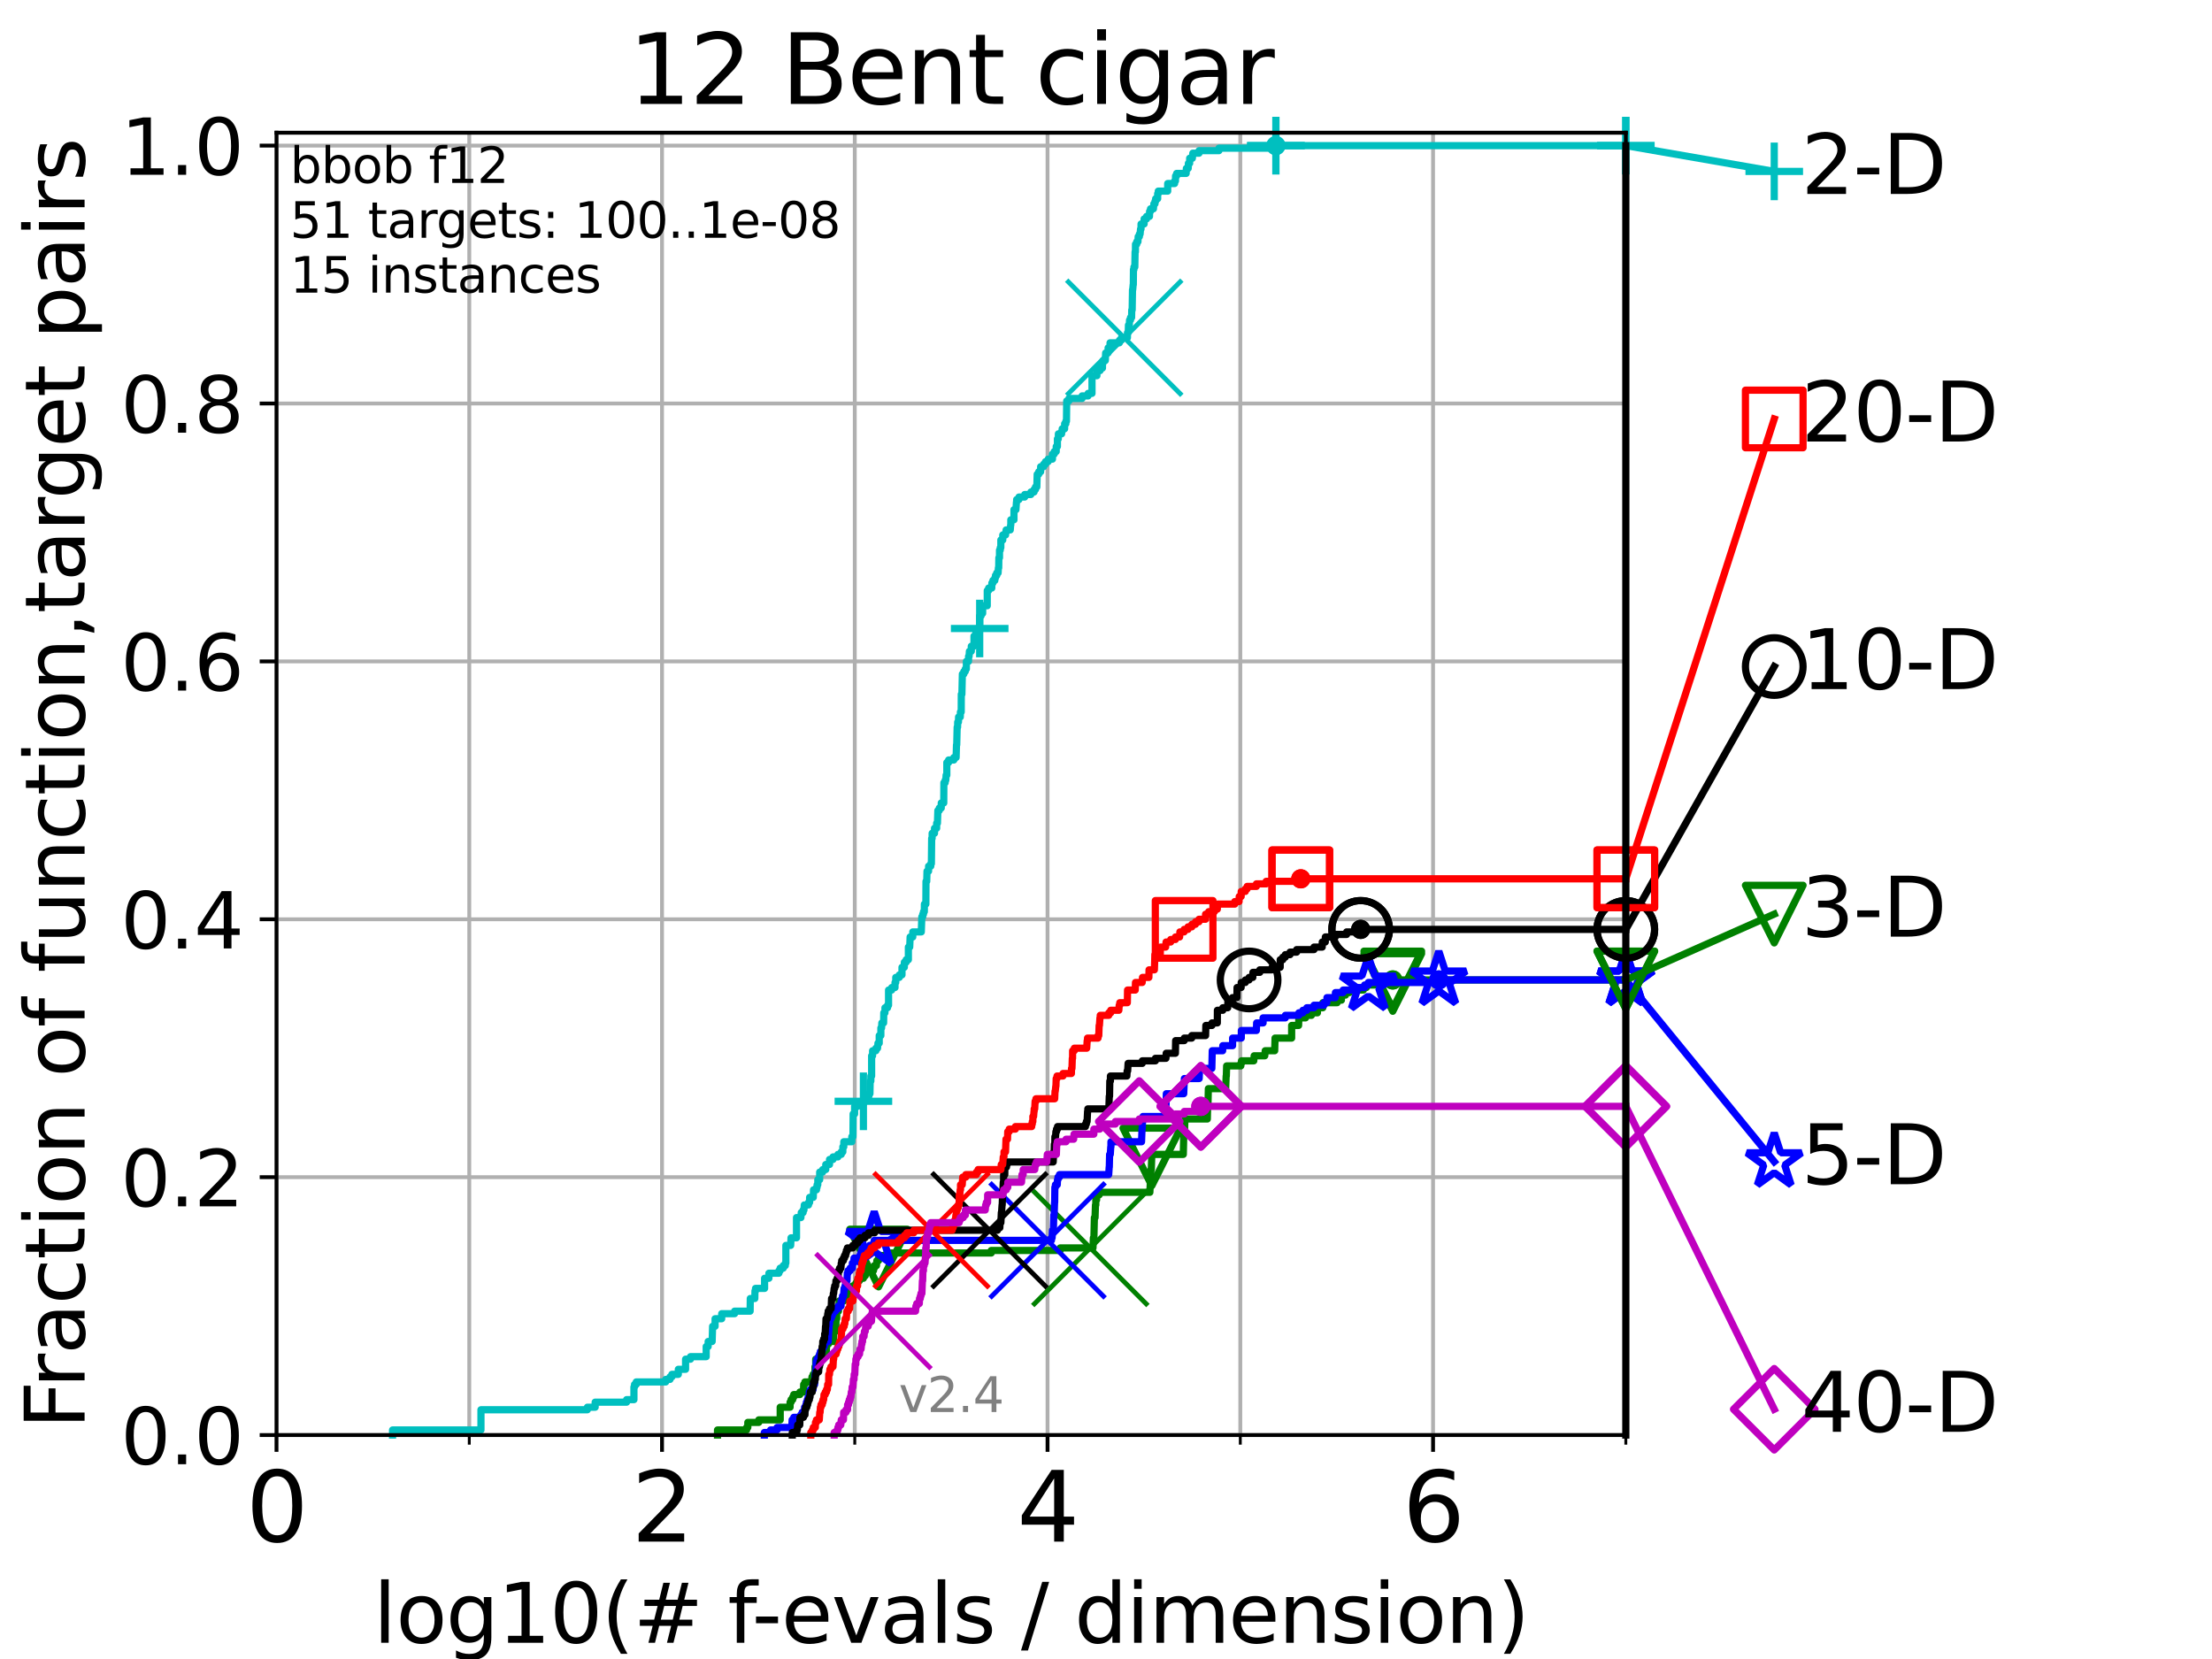 <?xml version="1.0" encoding="utf-8" standalone="no"?>
<!DOCTYPE svg PUBLIC "-//W3C//DTD SVG 1.1//EN"
  "http://www.w3.org/Graphics/SVG/1.1/DTD/svg11.dtd">
<svg height="345.6pt" version="1.1" viewBox="0 0 460.8 345.6" width="460.8pt" xmlns="http://www.w3.org/2000/svg" xmlns:xlink="http://www.w3.org/1999/xlink">
 <defs>
  <style type="text/css">*{stroke-linecap:butt;stroke-linejoin:round;}</style>
 </defs>
 <g id="figure_1">
  <g id="patch_1">
   <path d="M 0 345.6 
L 460.8 345.6 
L 460.8 0 
L 0 0 
z
" style="fill:#ffffff;"/>
  </g>
  <g id="axes_1">
   <g id="patch_2">
    <path d="M 57.6 298.944 
L 338.688 298.944 
L 338.688 27.648 
L 57.6 27.648 
z
" style="fill:#ffffff;"/>
   </g>
   <g id="matplotlib.axis_1">
    <g id="xtick_1">
     <g id="line2d_1">
      <path clip-path="url(#p2f15f77d0c)" d="M 57.6 298.944 
L 57.6 27.648 
" style="fill:none;stroke:#b0b0b0;stroke-linecap:square;stroke-width:0.8;"/>
     </g>
     <g id="line2d_2">
      <defs>
       <path d="M 0 0 
L 0 3.5 
" id="m7a1116f8f3" style="stroke:#000000;stroke-width:0.8;"/>
      </defs>
      <g>
       <use style="stroke:#000000;stroke-width:0.8;" x="57.6" xlink:href="#m7a1116f8f3" y="298.944"/>
      </g>
     </g>
     <g id="text_1">
      <!-- 0 -->
      <g transform="translate(51.237 321.141)scale(0.2 -0.2)">
       <defs>
        <path d="M 2034 4250 
Q 1547 4250 1301 3770 
Q 1056 3291 1056 2328 
Q 1056 1369 1301 889 
Q 1547 409 2034 409 
Q 2525 409 2770 889 
Q 3016 1369 3016 2328 
Q 3016 3291 2770 3770 
Q 2525 4250 2034 4250 
z
M 2034 4750 
Q 2819 4750 3233 4129 
Q 3647 3509 3647 2328 
Q 3647 1150 3233 529 
Q 2819 -91 2034 -91 
Q 1250 -91 836 529 
Q 422 1150 422 2328 
Q 422 3509 836 4129 
Q 1250 4750 2034 4750 
z
" id="DejaVuSans-30" transform="scale(0.016)"/>
       </defs>
       <use xlink:href="#DejaVuSans-30"/>
      </g>
     </g>
    </g>
    <g id="xtick_2">
     <g id="line2d_3">
      <path clip-path="url(#p2f15f77d0c)" d="M 137.911 298.944 
L 137.911 27.648 
" style="fill:none;stroke:#b0b0b0;stroke-linecap:square;stroke-width:0.8;"/>
     </g>
     <g id="line2d_4">
      <g>
       <use style="stroke:#000000;stroke-width:0.8;" x="137.911" xlink:href="#m7a1116f8f3" y="298.944"/>
      </g>
     </g>
     <g id="text_2">
      <!-- 2 -->
      <g transform="translate(131.548 321.141)scale(0.2 -0.2)">
       <defs>
        <path d="M 1228 531 
L 3431 531 
L 3431 0 
L 469 0 
L 469 531 
Q 828 903 1448 1529 
Q 2069 2156 2228 2338 
Q 2531 2678 2651 2914 
Q 2772 3150 2772 3378 
Q 2772 3750 2511 3984 
Q 2250 4219 1831 4219 
Q 1534 4219 1204 4116 
Q 875 4013 500 3803 
L 500 4441 
Q 881 4594 1212 4672 
Q 1544 4750 1819 4750 
Q 2544 4750 2975 4387 
Q 3406 4025 3406 3419 
Q 3406 3131 3298 2873 
Q 3191 2616 2906 2266 
Q 2828 2175 2409 1742 
Q 1991 1309 1228 531 
z
" id="DejaVuSans-32" transform="scale(0.016)"/>
       </defs>
       <use xlink:href="#DejaVuSans-32"/>
      </g>
     </g>
    </g>
    <g id="xtick_3">
     <g id="line2d_5">
      <path clip-path="url(#p2f15f77d0c)" d="M 218.222 298.944 
L 218.222 27.648 
" style="fill:none;stroke:#b0b0b0;stroke-linecap:square;stroke-width:0.8;"/>
     </g>
     <g id="line2d_6">
      <g>
       <use style="stroke:#000000;stroke-width:0.8;" x="218.222" xlink:href="#m7a1116f8f3" y="298.944"/>
      </g>
     </g>
     <g id="text_3">
      <!-- 4 -->
      <g transform="translate(211.859 321.141)scale(0.2 -0.2)">
       <defs>
        <path d="M 2419 4116 
L 825 1625 
L 2419 1625 
L 2419 4116 
z
M 2253 4666 
L 3047 4666 
L 3047 1625 
L 3713 1625 
L 3713 1100 
L 3047 1100 
L 3047 0 
L 2419 0 
L 2419 1100 
L 313 1100 
L 313 1709 
L 2253 4666 
z
" id="DejaVuSans-34" transform="scale(0.016)"/>
       </defs>
       <use xlink:href="#DejaVuSans-34"/>
      </g>
     </g>
    </g>
    <g id="xtick_4">
     <g id="line2d_7">
      <path clip-path="url(#p2f15f77d0c)" d="M 298.533 298.944 
L 298.533 27.648 
" style="fill:none;stroke:#b0b0b0;stroke-linecap:square;stroke-width:0.8;"/>
     </g>
     <g id="line2d_8">
      <g>
       <use style="stroke:#000000;stroke-width:0.8;" x="298.533" xlink:href="#m7a1116f8f3" y="298.944"/>
      </g>
     </g>
     <g id="text_4">
      <!-- 6 -->
      <g transform="translate(292.17 321.141)scale(0.2 -0.2)">
       <defs>
        <path d="M 2113 2584 
Q 1688 2584 1439 2293 
Q 1191 2003 1191 1497 
Q 1191 994 1439 701 
Q 1688 409 2113 409 
Q 2538 409 2786 701 
Q 3034 994 3034 1497 
Q 3034 2003 2786 2293 
Q 2538 2584 2113 2584 
z
M 3366 4563 
L 3366 3988 
Q 3128 4100 2886 4159 
Q 2644 4219 2406 4219 
Q 1781 4219 1451 3797 
Q 1122 3375 1075 2522 
Q 1259 2794 1537 2939 
Q 1816 3084 2150 3084 
Q 2853 3084 3261 2657 
Q 3669 2231 3669 1497 
Q 3669 778 3244 343 
Q 2819 -91 2113 -91 
Q 1303 -91 875 529 
Q 447 1150 447 2328 
Q 447 3434 972 4092 
Q 1497 4750 2381 4750 
Q 2619 4750 2861 4703 
Q 3103 4656 3366 4563 
z
" id="DejaVuSans-36" transform="scale(0.016)"/>
       </defs>
       <use xlink:href="#DejaVuSans-36"/>
      </g>
     </g>
    </g>
    <g id="xtick_5">
     <g id="line2d_9">
      <path clip-path="url(#p2f15f77d0c)" d="M 97.755 298.944 
L 97.755 27.648 
" style="fill:none;stroke:#b0b0b0;stroke-linecap:square;stroke-width:0.8;"/>
     </g>
     <g id="line2d_10">
      <defs>
       <path d="M 0 0 
L 0 2 
" id="mc145aeee90" style="stroke:#000000;stroke-width:0.6;"/>
      </defs>
      <g>
       <use style="stroke:#000000;stroke-width:0.6;" x="97.755" xlink:href="#mc145aeee90" y="298.944"/>
      </g>
     </g>
    </g>
    <g id="xtick_6">
     <g id="line2d_11">
      <path clip-path="url(#p2f15f77d0c)" d="M 178.066 298.944 
L 178.066 27.648 
" style="fill:none;stroke:#b0b0b0;stroke-linecap:square;stroke-width:0.8;"/>
     </g>
     <g id="line2d_12">
      <g>
       <use style="stroke:#000000;stroke-width:0.6;" x="178.066" xlink:href="#mc145aeee90" y="298.944"/>
      </g>
     </g>
    </g>
    <g id="xtick_7">
     <g id="line2d_13">
      <path clip-path="url(#p2f15f77d0c)" d="M 258.377 298.944 
L 258.377 27.648 
" style="fill:none;stroke:#b0b0b0;stroke-linecap:square;stroke-width:0.8;"/>
     </g>
     <g id="line2d_14">
      <g>
       <use style="stroke:#000000;stroke-width:0.6;" x="258.377" xlink:href="#mc145aeee90" y="298.944"/>
      </g>
     </g>
    </g>
    <g id="xtick_8">
     <g id="line2d_15">
      <path clip-path="url(#p2f15f77d0c)" d="M 338.688 298.944 
L 338.688 27.648 
" style="fill:none;stroke:#b0b0b0;stroke-linecap:square;stroke-width:0.8;"/>
     </g>
     <g id="line2d_16">
      <g>
       <use style="stroke:#000000;stroke-width:0.6;" x="338.688" xlink:href="#mc145aeee90" y="298.944"/>
      </g>
     </g>
    </g>
    <g id="text_5">
     <!-- log10(# f-evals / dimension) -->
     <g transform="translate(77.764 342.218)scale(0.17 -0.17)">
      <defs>
       <path d="M 603 4863 
L 1178 4863 
L 1178 0 
L 603 0 
L 603 4863 
z
" id="DejaVuSans-6c" transform="scale(0.016)"/>
       <path d="M 1959 3097 
Q 1497 3097 1228 2736 
Q 959 2375 959 1747 
Q 959 1119 1226 758 
Q 1494 397 1959 397 
Q 2419 397 2687 759 
Q 2956 1122 2956 1747 
Q 2956 2369 2687 2733 
Q 2419 3097 1959 3097 
z
M 1959 3584 
Q 2709 3584 3137 3096 
Q 3566 2609 3566 1747 
Q 3566 888 3137 398 
Q 2709 -91 1959 -91 
Q 1206 -91 779 398 
Q 353 888 353 1747 
Q 353 2609 779 3096 
Q 1206 3584 1959 3584 
z
" id="DejaVuSans-6f" transform="scale(0.016)"/>
       <path d="M 2906 1791 
Q 2906 2416 2648 2759 
Q 2391 3103 1925 3103 
Q 1463 3103 1205 2759 
Q 947 2416 947 1791 
Q 947 1169 1205 825 
Q 1463 481 1925 481 
Q 2391 481 2648 825 
Q 2906 1169 2906 1791 
z
M 3481 434 
Q 3481 -459 3084 -895 
Q 2688 -1331 1869 -1331 
Q 1566 -1331 1297 -1286 
Q 1028 -1241 775 -1147 
L 775 -588 
Q 1028 -725 1275 -790 
Q 1522 -856 1778 -856 
Q 2344 -856 2625 -561 
Q 2906 -266 2906 331 
L 2906 616 
Q 2728 306 2450 153 
Q 2172 0 1784 0 
Q 1141 0 747 490 
Q 353 981 353 1791 
Q 353 2603 747 3093 
Q 1141 3584 1784 3584 
Q 2172 3584 2450 3431 
Q 2728 3278 2906 2969 
L 2906 3500 
L 3481 3500 
L 3481 434 
z
" id="DejaVuSans-67" transform="scale(0.016)"/>
       <path d="M 794 531 
L 1825 531 
L 1825 4091 
L 703 3866 
L 703 4441 
L 1819 4666 
L 2450 4666 
L 2450 531 
L 3481 531 
L 3481 0 
L 794 0 
L 794 531 
z
" id="DejaVuSans-31" transform="scale(0.016)"/>
       <path d="M 1984 4856 
Q 1566 4138 1362 3434 
Q 1159 2731 1159 2009 
Q 1159 1288 1364 580 
Q 1569 -128 1984 -844 
L 1484 -844 
Q 1016 -109 783 600 
Q 550 1309 550 2009 
Q 550 2706 781 3412 
Q 1013 4119 1484 4856 
L 1984 4856 
z
" id="DejaVuSans-28" transform="scale(0.016)"/>
       <path d="M 3272 2816 
L 2363 2816 
L 2100 1772 
L 3016 1772 
L 3272 2816 
z
M 2803 4594 
L 2478 3297 
L 3391 3297 
L 3719 4594 
L 4219 4594 
L 3897 3297 
L 4872 3297 
L 4872 2816 
L 3775 2816 
L 3519 1772 
L 4513 1772 
L 4513 1294 
L 3397 1294 
L 3072 0 
L 2572 0 
L 2894 1294 
L 1978 1294 
L 1656 0 
L 1153 0 
L 1478 1294 
L 494 1294 
L 494 1772 
L 1594 1772 
L 1856 2816 
L 850 2816 
L 850 3297 
L 1978 3297 
L 2297 4594 
L 2803 4594 
z
" id="DejaVuSans-23" transform="scale(0.016)"/>
       <path id="DejaVuSans-20" transform="scale(0.016)"/>
       <path d="M 2375 4863 
L 2375 4384 
L 1825 4384 
Q 1516 4384 1395 4259 
Q 1275 4134 1275 3809 
L 1275 3500 
L 2222 3500 
L 2222 3053 
L 1275 3053 
L 1275 0 
L 697 0 
L 697 3053 
L 147 3053 
L 147 3500 
L 697 3500 
L 697 3744 
Q 697 4328 969 4595 
Q 1241 4863 1831 4863 
L 2375 4863 
z
" id="DejaVuSans-66" transform="scale(0.016)"/>
       <path d="M 313 2009 
L 1997 2009 
L 1997 1497 
L 313 1497 
L 313 2009 
z
" id="DejaVuSans-2d" transform="scale(0.016)"/>
       <path d="M 3597 1894 
L 3597 1613 
L 953 1613 
Q 991 1019 1311 708 
Q 1631 397 2203 397 
Q 2534 397 2845 478 
Q 3156 559 3463 722 
L 3463 178 
Q 3153 47 2828 -22 
Q 2503 -91 2169 -91 
Q 1331 -91 842 396 
Q 353 884 353 1716 
Q 353 2575 817 3079 
Q 1281 3584 2069 3584 
Q 2775 3584 3186 3129 
Q 3597 2675 3597 1894 
z
M 3022 2063 
Q 3016 2534 2758 2815 
Q 2500 3097 2075 3097 
Q 1594 3097 1305 2825 
Q 1016 2553 972 2059 
L 3022 2063 
z
" id="DejaVuSans-65" transform="scale(0.016)"/>
       <path d="M 191 3500 
L 800 3500 
L 1894 563 
L 2988 3500 
L 3597 3500 
L 2284 0 
L 1503 0 
L 191 3500 
z
" id="DejaVuSans-76" transform="scale(0.016)"/>
       <path d="M 2194 1759 
Q 1497 1759 1228 1600 
Q 959 1441 959 1056 
Q 959 750 1161 570 
Q 1363 391 1709 391 
Q 2188 391 2477 730 
Q 2766 1069 2766 1631 
L 2766 1759 
L 2194 1759 
z
M 3341 1997 
L 3341 0 
L 2766 0 
L 2766 531 
Q 2569 213 2275 61 
Q 1981 -91 1556 -91 
Q 1019 -91 701 211 
Q 384 513 384 1019 
Q 384 1609 779 1909 
Q 1175 2209 1959 2209 
L 2766 2209 
L 2766 2266 
Q 2766 2663 2505 2880 
Q 2244 3097 1772 3097 
Q 1472 3097 1187 3025 
Q 903 2953 641 2809 
L 641 3341 
Q 956 3463 1253 3523 
Q 1550 3584 1831 3584 
Q 2591 3584 2966 3190 
Q 3341 2797 3341 1997 
z
" id="DejaVuSans-61" transform="scale(0.016)"/>
       <path d="M 2834 3397 
L 2834 2853 
Q 2591 2978 2328 3040 
Q 2066 3103 1784 3103 
Q 1356 3103 1142 2972 
Q 928 2841 928 2578 
Q 928 2378 1081 2264 
Q 1234 2150 1697 2047 
L 1894 2003 
Q 2506 1872 2764 1633 
Q 3022 1394 3022 966 
Q 3022 478 2636 193 
Q 2250 -91 1575 -91 
Q 1294 -91 989 -36 
Q 684 19 347 128 
L 347 722 
Q 666 556 975 473 
Q 1284 391 1588 391 
Q 1994 391 2212 530 
Q 2431 669 2431 922 
Q 2431 1156 2273 1281 
Q 2116 1406 1581 1522 
L 1381 1569 
Q 847 1681 609 1914 
Q 372 2147 372 2553 
Q 372 3047 722 3315 
Q 1072 3584 1716 3584 
Q 2034 3584 2315 3537 
Q 2597 3491 2834 3397 
z
" id="DejaVuSans-73" transform="scale(0.016)"/>
       <path d="M 1625 4666 
L 2156 4666 
L 531 -594 
L 0 -594 
L 1625 4666 
z
" id="DejaVuSans-2f" transform="scale(0.016)"/>
       <path d="M 2906 2969 
L 2906 4863 
L 3481 4863 
L 3481 0 
L 2906 0 
L 2906 525 
Q 2725 213 2448 61 
Q 2172 -91 1784 -91 
Q 1150 -91 751 415 
Q 353 922 353 1747 
Q 353 2572 751 3078 
Q 1150 3584 1784 3584 
Q 2172 3584 2448 3432 
Q 2725 3281 2906 2969 
z
M 947 1747 
Q 947 1113 1208 752 
Q 1469 391 1925 391 
Q 2381 391 2643 752 
Q 2906 1113 2906 1747 
Q 2906 2381 2643 2742 
Q 2381 3103 1925 3103 
Q 1469 3103 1208 2742 
Q 947 2381 947 1747 
z
" id="DejaVuSans-64" transform="scale(0.016)"/>
       <path d="M 603 3500 
L 1178 3500 
L 1178 0 
L 603 0 
L 603 3500 
z
M 603 4863 
L 1178 4863 
L 1178 4134 
L 603 4134 
L 603 4863 
z
" id="DejaVuSans-69" transform="scale(0.016)"/>
       <path d="M 3328 2828 
Q 3544 3216 3844 3400 
Q 4144 3584 4550 3584 
Q 5097 3584 5394 3201 
Q 5691 2819 5691 2113 
L 5691 0 
L 5113 0 
L 5113 2094 
Q 5113 2597 4934 2840 
Q 4756 3084 4391 3084 
Q 3944 3084 3684 2787 
Q 3425 2491 3425 1978 
L 3425 0 
L 2847 0 
L 2847 2094 
Q 2847 2600 2669 2842 
Q 2491 3084 2119 3084 
Q 1678 3084 1418 2786 
Q 1159 2488 1159 1978 
L 1159 0 
L 581 0 
L 581 3500 
L 1159 3500 
L 1159 2956 
Q 1356 3278 1631 3431 
Q 1906 3584 2284 3584 
Q 2666 3584 2933 3390 
Q 3200 3197 3328 2828 
z
" id="DejaVuSans-6d" transform="scale(0.016)"/>
       <path d="M 3513 2113 
L 3513 0 
L 2938 0 
L 2938 2094 
Q 2938 2591 2744 2837 
Q 2550 3084 2163 3084 
Q 1697 3084 1428 2787 
Q 1159 2491 1159 1978 
L 1159 0 
L 581 0 
L 581 3500 
L 1159 3500 
L 1159 2956 
Q 1366 3272 1645 3428 
Q 1925 3584 2291 3584 
Q 2894 3584 3203 3211 
Q 3513 2838 3513 2113 
z
" id="DejaVuSans-6e" transform="scale(0.016)"/>
       <path d="M 513 4856 
L 1013 4856 
Q 1481 4119 1714 3412 
Q 1947 2706 1947 2009 
Q 1947 1309 1714 600 
Q 1481 -109 1013 -844 
L 513 -844 
Q 928 -128 1133 580 
Q 1338 1288 1338 2009 
Q 1338 2731 1133 3434 
Q 928 4138 513 4856 
z
" id="DejaVuSans-29" transform="scale(0.016)"/>
      </defs>
      <use xlink:href="#DejaVuSans-6c"/>
      <use x="27.783" xlink:href="#DejaVuSans-6f"/>
      <use x="88.965" xlink:href="#DejaVuSans-67"/>
      <use x="152.441" xlink:href="#DejaVuSans-31"/>
      <use x="216.064" xlink:href="#DejaVuSans-30"/>
      <use x="279.688" xlink:href="#DejaVuSans-28"/>
      <use x="318.701" xlink:href="#DejaVuSans-23"/>
      <use x="402.49" xlink:href="#DejaVuSans-20"/>
      <use x="434.277" xlink:href="#DejaVuSans-66"/>
      <use x="463.982" xlink:href="#DejaVuSans-2d"/>
      <use x="500.066" xlink:href="#DejaVuSans-65"/>
      <use x="561.59" xlink:href="#DejaVuSans-76"/>
      <use x="620.77" xlink:href="#DejaVuSans-61"/>
      <use x="682.049" xlink:href="#DejaVuSans-6c"/>
      <use x="709.832" xlink:href="#DejaVuSans-73"/>
      <use x="761.932" xlink:href="#DejaVuSans-20"/>
      <use x="793.719" xlink:href="#DejaVuSans-2f"/>
      <use x="827.41" xlink:href="#DejaVuSans-20"/>
      <use x="859.197" xlink:href="#DejaVuSans-64"/>
      <use x="922.674" xlink:href="#DejaVuSans-69"/>
      <use x="950.457" xlink:href="#DejaVuSans-6d"/>
      <use x="1047.869" xlink:href="#DejaVuSans-65"/>
      <use x="1109.393" xlink:href="#DejaVuSans-6e"/>
      <use x="1172.771" xlink:href="#DejaVuSans-73"/>
      <use x="1224.871" xlink:href="#DejaVuSans-69"/>
      <use x="1252.654" xlink:href="#DejaVuSans-6f"/>
      <use x="1313.836" xlink:href="#DejaVuSans-6e"/>
      <use x="1377.215" xlink:href="#DejaVuSans-29"/>
     </g>
    </g>
   </g>
   <g id="matplotlib.axis_2">
    <g id="ytick_1">
     <g id="line2d_17">
      <path clip-path="url(#p2f15f77d0c)" d="M 57.6 298.944 
L 338.688 298.944 
" style="fill:none;stroke:#b0b0b0;stroke-linecap:square;stroke-width:0.8;"/>
     </g>
     <g id="line2d_18">
      <defs>
       <path d="M 0 0 
L -3.5 0 
" id="mdc01b9d4ef" style="stroke:#000000;stroke-width:0.8;"/>
      </defs>
      <g>
       <use style="stroke:#000000;stroke-width:0.8;" x="57.6" xlink:href="#mdc01b9d4ef" y="298.944"/>
      </g>
     </g>
     <g id="text_6">
      <!-- 0.0 -->
      <g transform="translate(25.155 305.023)scale(0.16 -0.16)">
       <defs>
        <path d="M 684 794 
L 1344 794 
L 1344 0 
L 684 0 
L 684 794 
z
" id="DejaVuSans-2e" transform="scale(0.016)"/>
       </defs>
       <use xlink:href="#DejaVuSans-30"/>
       <use x="63.623" xlink:href="#DejaVuSans-2e"/>
       <use x="95.41" xlink:href="#DejaVuSans-30"/>
      </g>
     </g>
    </g>
    <g id="ytick_2">
     <g id="line2d_19">
      <path clip-path="url(#p2f15f77d0c)" d="M 57.6 245.222 
L 338.688 245.222 
" style="fill:none;stroke:#b0b0b0;stroke-linecap:square;stroke-width:0.8;"/>
     </g>
     <g id="line2d_20">
      <g>
       <use style="stroke:#000000;stroke-width:0.8;" x="57.6" xlink:href="#mdc01b9d4ef" y="245.222"/>
      </g>
     </g>
     <g id="text_7">
      <!-- 0.2 -->
      <g transform="translate(25.155 251.301)scale(0.16 -0.16)">
       <use xlink:href="#DejaVuSans-30"/>
       <use x="63.623" xlink:href="#DejaVuSans-2e"/>
       <use x="95.41" xlink:href="#DejaVuSans-32"/>
      </g>
     </g>
    </g>
    <g id="ytick_3">
     <g id="line2d_21">
      <path clip-path="url(#p2f15f77d0c)" d="M 57.6 191.5 
L 338.688 191.5 
" style="fill:none;stroke:#b0b0b0;stroke-linecap:square;stroke-width:0.8;"/>
     </g>
     <g id="line2d_22">
      <g>
       <use style="stroke:#000000;stroke-width:0.8;" x="57.6" xlink:href="#mdc01b9d4ef" y="191.5"/>
      </g>
     </g>
     <g id="text_8">
      <!-- 0.4 -->
      <g transform="translate(25.155 197.579)scale(0.16 -0.16)">
       <use xlink:href="#DejaVuSans-30"/>
       <use x="63.623" xlink:href="#DejaVuSans-2e"/>
       <use x="95.41" xlink:href="#DejaVuSans-34"/>
      </g>
     </g>
    </g>
    <g id="ytick_4">
     <g id="line2d_23">
      <path clip-path="url(#p2f15f77d0c)" d="M 57.6 137.778 
L 338.688 137.778 
" style="fill:none;stroke:#b0b0b0;stroke-linecap:square;stroke-width:0.8;"/>
     </g>
     <g id="line2d_24">
      <g>
       <use style="stroke:#000000;stroke-width:0.8;" x="57.6" xlink:href="#mdc01b9d4ef" y="137.778"/>
      </g>
     </g>
     <g id="text_9">
      <!-- 0.6 -->
      <g transform="translate(25.155 143.857)scale(0.16 -0.16)">
       <use xlink:href="#DejaVuSans-30"/>
       <use x="63.623" xlink:href="#DejaVuSans-2e"/>
       <use x="95.41" xlink:href="#DejaVuSans-36"/>
      </g>
     </g>
    </g>
    <g id="ytick_5">
     <g id="line2d_25">
      <path clip-path="url(#p2f15f77d0c)" d="M 57.6 84.056 
L 338.688 84.056 
" style="fill:none;stroke:#b0b0b0;stroke-linecap:square;stroke-width:0.8;"/>
     </g>
     <g id="line2d_26">
      <g>
       <use style="stroke:#000000;stroke-width:0.8;" x="57.6" xlink:href="#mdc01b9d4ef" y="84.056"/>
      </g>
     </g>
     <g id="text_10">
      <!-- 0.8 -->
      <g transform="translate(25.155 90.135)scale(0.16 -0.16)">
       <defs>
        <path d="M 2034 2216 
Q 1584 2216 1326 1975 
Q 1069 1734 1069 1313 
Q 1069 891 1326 650 
Q 1584 409 2034 409 
Q 2484 409 2743 651 
Q 3003 894 3003 1313 
Q 3003 1734 2745 1975 
Q 2488 2216 2034 2216 
z
M 1403 2484 
Q 997 2584 770 2862 
Q 544 3141 544 3541 
Q 544 4100 942 4425 
Q 1341 4750 2034 4750 
Q 2731 4750 3128 4425 
Q 3525 4100 3525 3541 
Q 3525 3141 3298 2862 
Q 3072 2584 2669 2484 
Q 3125 2378 3379 2068 
Q 3634 1759 3634 1313 
Q 3634 634 3220 271 
Q 2806 -91 2034 -91 
Q 1263 -91 848 271 
Q 434 634 434 1313 
Q 434 1759 690 2068 
Q 947 2378 1403 2484 
z
M 1172 3481 
Q 1172 3119 1398 2916 
Q 1625 2713 2034 2713 
Q 2441 2713 2670 2916 
Q 2900 3119 2900 3481 
Q 2900 3844 2670 4047 
Q 2441 4250 2034 4250 
Q 1625 4250 1398 4047 
Q 1172 3844 1172 3481 
z
" id="DejaVuSans-38" transform="scale(0.016)"/>
       </defs>
       <use xlink:href="#DejaVuSans-30"/>
       <use x="63.623" xlink:href="#DejaVuSans-2e"/>
       <use x="95.41" xlink:href="#DejaVuSans-38"/>
      </g>
     </g>
    </g>
    <g id="ytick_6">
     <g id="line2d_27">
      <path clip-path="url(#p2f15f77d0c)" d="M 57.6 30.334 
L 338.688 30.334 
" style="fill:none;stroke:#b0b0b0;stroke-linecap:square;stroke-width:0.8;"/>
     </g>
     <g id="line2d_28">
      <g>
       <use style="stroke:#000000;stroke-width:0.8;" x="57.6" xlink:href="#mdc01b9d4ef" y="30.334"/>
      </g>
     </g>
     <g id="text_11">
      <!-- 1.0 -->
      <g transform="translate(25.155 36.413)scale(0.16 -0.16)">
       <use xlink:href="#DejaVuSans-31"/>
       <use x="63.623" xlink:href="#DejaVuSans-2e"/>
       <use x="95.41" xlink:href="#DejaVuSans-30"/>
      </g>
     </g>
    </g>
    <g id="text_12">
     <!-- Fraction of function,target pairs -->
     <g transform="translate(17.62 297.681)rotate(-90)scale(0.17 -0.17)">
      <defs>
       <path d="M 628 4666 
L 3309 4666 
L 3309 4134 
L 1259 4134 
L 1259 2759 
L 3109 2759 
L 3109 2228 
L 1259 2228 
L 1259 0 
L 628 0 
L 628 4666 
z
" id="DejaVuSans-46" transform="scale(0.016)"/>
       <path d="M 2631 2963 
Q 2534 3019 2420 3045 
Q 2306 3072 2169 3072 
Q 1681 3072 1420 2755 
Q 1159 2438 1159 1844 
L 1159 0 
L 581 0 
L 581 3500 
L 1159 3500 
L 1159 2956 
Q 1341 3275 1631 3429 
Q 1922 3584 2338 3584 
Q 2397 3584 2469 3576 
Q 2541 3569 2628 3553 
L 2631 2963 
z
" id="DejaVuSans-72" transform="scale(0.016)"/>
       <path d="M 3122 3366 
L 3122 2828 
Q 2878 2963 2633 3030 
Q 2388 3097 2138 3097 
Q 1578 3097 1268 2742 
Q 959 2388 959 1747 
Q 959 1106 1268 751 
Q 1578 397 2138 397 
Q 2388 397 2633 464 
Q 2878 531 3122 666 
L 3122 134 
Q 2881 22 2623 -34 
Q 2366 -91 2075 -91 
Q 1284 -91 818 406 
Q 353 903 353 1747 
Q 353 2603 823 3093 
Q 1294 3584 2113 3584 
Q 2378 3584 2631 3529 
Q 2884 3475 3122 3366 
z
" id="DejaVuSans-63" transform="scale(0.016)"/>
       <path d="M 1172 4494 
L 1172 3500 
L 2356 3500 
L 2356 3053 
L 1172 3053 
L 1172 1153 
Q 1172 725 1289 603 
Q 1406 481 1766 481 
L 2356 481 
L 2356 0 
L 1766 0 
Q 1100 0 847 248 
Q 594 497 594 1153 
L 594 3053 
L 172 3053 
L 172 3500 
L 594 3500 
L 594 4494 
L 1172 4494 
z
" id="DejaVuSans-74" transform="scale(0.016)"/>
       <path d="M 544 1381 
L 544 3500 
L 1119 3500 
L 1119 1403 
Q 1119 906 1312 657 
Q 1506 409 1894 409 
Q 2359 409 2629 706 
Q 2900 1003 2900 1516 
L 2900 3500 
L 3475 3500 
L 3475 0 
L 2900 0 
L 2900 538 
Q 2691 219 2414 64 
Q 2138 -91 1772 -91 
Q 1169 -91 856 284 
Q 544 659 544 1381 
z
M 1991 3584 
L 1991 3584 
z
" id="DejaVuSans-75" transform="scale(0.016)"/>
       <path d="M 750 794 
L 1409 794 
L 1409 256 
L 897 -744 
L 494 -744 
L 750 256 
L 750 794 
z
" id="DejaVuSans-2c" transform="scale(0.016)"/>
       <path d="M 1159 525 
L 1159 -1331 
L 581 -1331 
L 581 3500 
L 1159 3500 
L 1159 2969 
Q 1341 3281 1617 3432 
Q 1894 3584 2278 3584 
Q 2916 3584 3314 3078 
Q 3713 2572 3713 1747 
Q 3713 922 3314 415 
Q 2916 -91 2278 -91 
Q 1894 -91 1617 61 
Q 1341 213 1159 525 
z
M 3116 1747 
Q 3116 2381 2855 2742 
Q 2594 3103 2138 3103 
Q 1681 3103 1420 2742 
Q 1159 2381 1159 1747 
Q 1159 1113 1420 752 
Q 1681 391 2138 391 
Q 2594 391 2855 752 
Q 3116 1113 3116 1747 
z
" id="DejaVuSans-70" transform="scale(0.016)"/>
      </defs>
      <use xlink:href="#DejaVuSans-46"/>
      <use x="50.27" xlink:href="#DejaVuSans-72"/>
      <use x="91.383" xlink:href="#DejaVuSans-61"/>
      <use x="152.662" xlink:href="#DejaVuSans-63"/>
      <use x="207.643" xlink:href="#DejaVuSans-74"/>
      <use x="246.852" xlink:href="#DejaVuSans-69"/>
      <use x="274.635" xlink:href="#DejaVuSans-6f"/>
      <use x="335.816" xlink:href="#DejaVuSans-6e"/>
      <use x="399.195" xlink:href="#DejaVuSans-20"/>
      <use x="430.982" xlink:href="#DejaVuSans-6f"/>
      <use x="492.164" xlink:href="#DejaVuSans-66"/>
      <use x="527.369" xlink:href="#DejaVuSans-20"/>
      <use x="559.156" xlink:href="#DejaVuSans-66"/>
      <use x="594.361" xlink:href="#DejaVuSans-75"/>
      <use x="657.74" xlink:href="#DejaVuSans-6e"/>
      <use x="721.119" xlink:href="#DejaVuSans-63"/>
      <use x="776.1" xlink:href="#DejaVuSans-74"/>
      <use x="815.309" xlink:href="#DejaVuSans-69"/>
      <use x="843.092" xlink:href="#DejaVuSans-6f"/>
      <use x="904.273" xlink:href="#DejaVuSans-6e"/>
      <use x="967.652" xlink:href="#DejaVuSans-2c"/>
      <use x="999.439" xlink:href="#DejaVuSans-74"/>
      <use x="1038.648" xlink:href="#DejaVuSans-61"/>
      <use x="1099.928" xlink:href="#DejaVuSans-72"/>
      <use x="1139.291" xlink:href="#DejaVuSans-67"/>
      <use x="1202.768" xlink:href="#DejaVuSans-65"/>
      <use x="1264.291" xlink:href="#DejaVuSans-74"/>
      <use x="1303.5" xlink:href="#DejaVuSans-20"/>
      <use x="1335.287" xlink:href="#DejaVuSans-70"/>
      <use x="1398.764" xlink:href="#DejaVuSans-61"/>
      <use x="1460.043" xlink:href="#DejaVuSans-69"/>
      <use x="1487.826" xlink:href="#DejaVuSans-72"/>
      <use x="1528.939" xlink:href="#DejaVuSans-73"/>
     </g>
    </g>
   </g>
   <g id="line2d_29">
    <defs>
     <path d="M 0 1.5 
C 0.398 1.5 0.779 1.342 1.061 1.061 
C 1.342 0.779 1.5 0.398 1.5 0 
C 1.5 -0.398 1.342 -0.779 1.061 -1.061 
C 0.779 -1.342 0.398 -1.5 0 -1.5 
C -0.398 -1.5 -0.779 -1.342 -1.061 -1.061 
C -1.342 -0.779 -1.5 -0.398 -1.5 0 
C -1.5 0.398 -1.342 0.779 -1.061 1.061 
C -0.779 1.342 -0.398 1.5 0 1.5 
z
" id="m12498aacf9" style="stroke:#00bfbf;"/>
    </defs>
    <g>
     <use style="fill:#00bfbf;stroke:#00bfbf;" x="265.79" xlink:href="#m12498aacf9" y="30.334"/>
     <use style="fill:#00bfbf;stroke:#00bfbf;" x="265.79" xlink:href="#m12498aacf9" y="30.334"/>
    </g>
   </g>
   <g id="line2d_30">
    <path d="M 81.776 298.944 
L 81.776 297.891 
L 100.193 297.891 
L 100.193 293.677 
L 122.362 293.677 
L 122.362 293.15 
L 123.985 293.15 
L 123.985 292.097 
L 130.532 292.097 
L 130.532 291.57 
L 132.06 291.57 
L 132.06 288.937 
L 132.182 288.937 
L 132.182 288.41 
L 132.542 288.41 
L 132.542 287.884 
L 138.678 287.884 
L 138.678 287.357 
L 139.573 287.357 
L 139.573 286.83 
L 139.965 286.83 
L 139.965 286.304 
L 141.307 286.304 
L 141.307 285.25 
L 142.818 285.25 
L 142.818 283.143 
L 143.841 283.143 
L 143.841 282.617 
L 147.113 282.617 
L 147.113 280.51 
L 147.52 280.51 
L 147.52 279.457 
L 148.354 279.457 
L 148.45 276.296 
L 148.966 276.296 
L 148.966 274.716 
L 150.344 274.716 
L 150.344 273.663 
L 153.032 273.663 
L 153.032 273.136 
L 156.267 273.136 
L 156.297 270.503 
L 157.243 270.503 
L 157.272 268.923 
L 157.387 268.923 
L 157.387 268.396 
L 159.278 268.396 
L 159.278 266.289 
L 160.177 266.289 
L 160.177 265.236 
L 162.26 265.236 
L 162.26 264.709 
L 162.517 264.709 
L 162.517 264.183 
L 163.165 264.183 
L 163.165 263.656 
L 163.59 263.656 
L 163.59 263.129 
L 163.709 263.129 
L 163.709 259.443 
L 164.713 259.443 
L 164.788 257.862 
L 165.926 257.862 
L 165.926 253.649 
L 166.846 253.649 
L 166.912 252.596 
L 167.304 252.596 
L 167.304 252.069 
L 167.481 252.069 
L 167.545 251.016 
L 168.431 251.016 
L 168.431 250.489 
L 168.657 250.489 
L 168.657 249.436 
L 169.418 249.436 
L 169.475 247.855 
L 170.092 247.855 
L 170.092 247.329 
L 170.215 247.329 
L 170.215 246.802 
L 170.365 246.802 
L 170.365 245.749 
L 170.754 245.749 
L 170.754 244.169 
L 171.379 244.169 
L 171.379 243.642 
L 172.02 243.642 
L 172.02 242.589 
L 172.803 242.589 
L 172.803 241.535 
L 173.531 241.535 
L 173.531 241.009 
L 174.552 241.009 
L 174.552 240.482 
L 175.253 240.482 
L 175.253 239.955 
L 175.577 239.955 
L 175.577 238.902 
L 175.777 238.902 
L 175.777 237.848 
L 177.445 237.848 
L 177.445 236.795 
L 177.687 236.795 
L 177.723 232.055 
L 178.031 232.055 
L 178.031 230.475 
L 178.683 230.475 
L 178.683 229.948 
L 179.863 229.948 
L 179.91 228.895 
L 180.7 228.895 
L 180.7 228.368 
L 180.997 228.368 
L 180.997 227.841 
L 181.224 227.841 
L 181.275 225.208 
L 181.412 225.208 
L 181.419 224.155 
L 181.577 224.155 
L 181.577 219.941 
L 181.775 219.941 
L 181.775 218.888 
L 182.466 218.888 
L 182.466 218.361 
L 182.809 218.361 
L 182.895 217.308 
L 183.157 217.308 
L 183.157 215.728 
L 183.499 215.728 
L 183.499 214.148 
L 183.645 214.148 
L 183.702 213.094 
L 184.071 213.094 
L 184.108 210.987 
L 184.353 210.987 
L 184.353 209.934 
L 184.891 209.934 
L 184.891 209.407 
L 185.102 209.407 
L 185.102 206.247 
L 185.76 206.247 
L 185.76 205.721 
L 186.447 205.721 
L 186.447 204.667 
L 186.603 204.667 
L 186.603 203.614 
L 187.341 203.614 
L 187.341 203.087 
L 187.9 203.087 
L 187.9 201.507 
L 188.389 201.507 
L 188.389 200.454 
L 188.771 200.454 
L 188.771 199.927 
L 189.232 199.927 
L 189.232 197.294 
L 189.51 197.294 
L 189.596 195.187 
L 190.146 195.187 
L 190.146 194.133 
L 191.923 194.133 
L 192.033 190.973 
L 192.224 190.973 
L 192.224 190.447 
L 192.378 190.447 
L 192.378 189.92 
L 192.554 189.92 
L 192.569 188.34 
L 192.874 188.34 
L 192.903 183.6 
L 193.055 183.6 
L 193.111 181.493 
L 193.439 181.493 
L 193.442 180.44 
L 193.899 180.44 
L 193.899 179.913 
L 194.025 179.913 
L 194.084 174.646 
L 194.178 174.646 
L 194.178 173.593 
L 194.673 173.593 
L 194.673 172.539 
L 195.121 172.539 
L 195.121 171.486 
L 195.287 171.486 
L 195.372 168.853 
L 195.67 168.853 
L 195.67 168.326 
L 196.081 168.326 
L 196.081 167.272 
L 196.601 167.272 
L 196.628 163.059 
L 196.894 163.059 
L 196.894 162.532 
L 197.029 162.532 
L 197.091 161.479 
L 197.24 161.479 
L 197.24 158.846 
L 197.613 158.846 
L 197.613 158.319 
L 198.709 158.319 
L 198.709 157.792 
L 199.178 157.792 
L 199.256 155.159 
L 199.305 155.159 
L 199.395 151.472 
L 199.485 151.472 
L 199.505 150.419 
L 199.663 150.419 
L 199.688 149.365 
L 200.043 149.365 
L 200.072 148.312 
L 200.239 148.312 
L 200.256 144.625 
L 200.381 144.625 
L 200.477 140.411 
L 200.788 140.411 
L 200.788 139.885 
L 201.082 139.885 
L 201.082 139.358 
L 201.311 139.358 
L 201.311 137.778 
L 201.765 137.778 
L 201.765 136.725 
L 201.879 136.725 
L 201.943 135.671 
L 202.338 135.671 
L 202.338 134.618 
L 202.897 134.618 
L 202.897 132.511 
L 203.304 132.511 
L 203.304 131.458 
L 203.592 131.458 
L 203.592 130.931 
L 204.088 130.931 
L 204.088 128.298 
L 204.381 128.298 
L 204.381 127.771 
L 204.702 127.771 
L 204.71 126.191 
L 205.662 126.191 
L 205.662 123.031 
L 205.951 123.031 
L 205.951 122.504 
L 206.607 122.504 
L 206.622 121.451 
L 206.843 121.451 
L 206.843 120.924 
L 207.242 120.924 
L 207.242 120.397 
L 207.372 120.397 
L 207.372 119.871 
L 207.64 119.871 
L 207.64 119.344 
L 207.922 119.344 
L 207.985 118.291 
L 208.049 118.291 
L 208.079 116.184 
L 208.214 116.184 
L 208.214 114.604 
L 208.374 114.604 
L 208.374 114.077 
L 208.492 114.077 
L 208.492 112.497 
L 208.894 112.497 
L 208.894 111.444 
L 209.48 111.444 
L 209.48 110.917 
L 209.594 110.917 
L 209.594 110.39 
L 210.456 110.39 
L 210.541 109.337 
L 210.572 109.337 
L 210.572 108.284 
L 211.227 108.284 
L 211.227 106.177 
L 211.638 106.177 
L 211.744 104.597 
L 211.785 104.597 
L 211.785 104.07 
L 212.271 104.07 
L 212.271 103.543 
L 213.467 103.543 
L 213.467 103.017 
L 214.756 103.017 
L 214.756 102.49 
L 215.415 102.49 
L 215.415 101.963 
L 215.712 101.963 
L 215.712 101.437 
L 215.991 101.437 
L 216.065 98.803 
L 216.385 98.803 
L 216.385 98.277 
L 216.783 98.277 
L 216.783 97.223 
L 217.411 97.223 
L 217.411 96.697 
L 217.796 96.697 
L 217.796 96.17 
L 218.353 96.17 
L 218.353 95.643 
L 219.248 95.643 
L 219.248 94.59 
L 219.617 94.59 
L 219.617 94.063 
L 220.031 94.063 
L 220.031 93.01 
L 220.278 93.01 
L 220.278 91.43 
L 220.466 91.43 
L 220.479 90.376 
L 221.155 90.376 
L 221.155 89.85 
L 221.272 89.85 
L 221.272 89.323 
L 221.78 89.323 
L 221.78 88.27 
L 222.034 88.27 
L 222.034 87.743 
L 222.164 87.743 
L 222.215 83.529 
L 222.68 83.529 
L 222.68 83.003 
L 225.42 83.003 
L 225.42 82.476 
L 226.675 82.476 
L 226.675 81.949 
L 227.485 81.949 
L 227.485 78.263 
L 228.509 78.263 
L 228.509 77.209 
L 229.16 77.209 
L 229.16 76.682 
L 229.662 76.682 
L 229.668 75.629 
L 229.788 75.629 
L 229.788 75.102 
L 230.26 75.102 
L 230.325 73.522 
L 230.84 73.522 
L 230.84 72.469 
L 231.242 72.469 
L 231.242 71.416 
L 233.191 71.416 
L 233.191 70.889 
L 233.6 70.889 
L 233.6 70.362 
L 234.862 70.362 
L 234.872 69.309 
L 235.034 69.309 
L 235.077 67.729 
L 235.253 67.729 
L 235.304 66.675 
L 235.503 66.675 
L 235.503 66.149 
L 235.733 66.149 
L 235.763 64.569 
L 235.85 64.569 
L 235.921 60.355 
L 235.964 60.355 
L 236.058 59.302 
L 236.089 59.302 
L 236.12 56.142 
L 236.22 56.142 
L 236.22 55.615 
L 236.404 55.615 
L 236.459 52.455 
L 236.529 52.455 
L 236.544 50.875 
L 236.803 50.875 
L 236.803 50.348 
L 237.056 50.348 
L 237.101 49.295 
L 237.35 49.295 
L 237.35 48.768 
L 237.501 48.768 
L 237.593 47.715 
L 237.692 47.715 
L 237.703 46.661 
L 238.34 46.661 
L 238.34 45.608 
L 238.848 45.608 
L 238.848 45.081 
L 239.46 45.081 
L 239.479 44.028 
L 239.67 44.028 
L 239.67 43.501 
L 240.281 43.501 
L 240.368 42.448 
L 240.606 42.448 
L 240.606 41.921 
L 240.74 41.921 
L 240.74 41.395 
L 241.162 41.395 
L 241.162 40.341 
L 241.289 40.341 
L 241.289 39.814 
L 243.253 39.814 
L 243.253 38.234 
L 244.69 38.234 
L 244.69 37.708 
L 244.872 37.708 
L 244.887 36.654 
L 245.118 36.654 
L 245.118 36.128 
L 247.097 36.128 
L 247.142 35.074 
L 247.528 35.074 
L 247.564 34.021 
L 247.826 34.021 
L 247.827 32.968 
L 248.392 32.968 
L 248.481 31.914 
L 249.784 31.914 
L 249.784 31.387 
L 253.931 31.387 
L 253.931 30.861 
L 265.79 30.861 
L 265.79 30.334 
L 338.688 30.334 
L 338.688 30.334 
" style="fill:none;stroke:#00bfbf;stroke-linecap:square;stroke-width:1.5;"/>
   </g>
   <g id="line2d_31">
    <defs>
     <path d="M -6 0 
L 6 0 
M 0 6 
L 0 -6 
" id="m752bb364b2" style="stroke:#00bfbf;stroke-width:1.5;"/>
    </defs>
    <g>
     <use style="fill-opacity:0;stroke:#00bfbf;stroke-width:1.5;" x="179.863" xlink:href="#m752bb364b2" y="229.421"/>
     <use style="fill-opacity:0;stroke:#00bfbf;stroke-width:1.5;" x="204.088" xlink:href="#m752bb364b2" y="130.931"/>
     <use style="fill-opacity:0;stroke:#00bfbf;stroke-width:1.5;" x="265.79" xlink:href="#m752bb364b2" y="30.334"/>
     <use style="fill-opacity:0;stroke:#00bfbf;stroke-width:1.5;" x="265.79" xlink:href="#m752bb364b2" y="30.334"/>
     <use style="fill-opacity:0;stroke:#00bfbf;stroke-width:1.5;" x="338.688" xlink:href="#m752bb364b2" y="30.334"/>
    </g>
   </g>
   <g id="line2d_32">
    <path style="fill:none;stroke:#00bfbf;stroke-linecap:square;stroke-width:1.5;"/>
    <g/>
   </g>
   <g id="line2d_33">
    <path clip-path="url(#p2f15f77d0c)" d="M 234.201 70.362 
" style="fill:none;stroke:#00bfbf;stroke-linecap:square;stroke-width:1.5;"/>
    <defs>
     <path d="M -12 12 
L 12 -12 
M -12 -12 
L 12 12 
" id="m25e01f3d66" style="stroke:#00bfbf;"/>
    </defs>
    <g clip-path="url(#p2f15f77d0c)">
     <use style="fill:#00bfbf;stroke:#00bfbf;" x="234.201" xlink:href="#m25e01f3d66" y="70.362"/>
    </g>
   </g>
   <g id="line2d_34">
    <defs>
     <path d="M 0 1.5 
C 0.398 1.5 0.779 1.342 1.061 1.061 
C 1.342 0.779 1.5 0.398 1.5 0 
C 1.5 -0.398 1.342 -0.779 1.061 -1.061 
C 0.779 -1.342 0.398 -1.5 0 -1.5 
C -0.398 -1.5 -0.779 -1.342 -1.061 -1.061 
C -1.342 -0.779 -1.5 -0.398 -1.5 0 
C -1.5 0.398 -1.342 0.779 -1.061 1.061 
C -0.779 1.342 -0.398 1.5 0 1.5 
z
" id="mf02883585c" style="stroke:#008000;"/>
    </defs>
    <g>
     <use style="fill:#008000;stroke:#008000;" x="290.14" xlink:href="#mf02883585c" y="204.141"/>
     <use style="fill:#008000;stroke:#008000;" x="290.14" xlink:href="#mf02883585c" y="204.141"/>
    </g>
   </g>
   <g id="line2d_35">
    <path d="M 149.468 298.944 
L 149.468 297.891 
L 155.531 297.891 
L 155.531 297.364 
L 155.783 297.364 
L 155.783 296.311 
L 158.068 296.311 
L 158.068 295.784 
L 162.532 295.784 
L 162.532 293.15 
L 164.587 293.15 
L 164.587 292.097 
L 164.8 292.097 
L 164.8 291.57 
L 165.133 291.57 
L 165.133 291.044 
L 165.351 291.044 
L 165.351 290.517 
L 166.629 290.517 
L 166.629 289.99 
L 167.374 289.99 
L 167.417 288.41 
L 167.672 288.41 
L 167.672 287.884 
L 169.051 287.884 
L 169.158 286.83 
L 169.398 286.83 
L 169.398 286.304 
L 169.777 286.304 
L 169.777 284.723 
L 169.925 284.723 
L 169.925 283.143 
L 170.545 283.143 
L 170.545 282.617 
L 171.056 282.617 
L 171.056 282.09 
L 171.838 282.09 
L 171.838 281.563 
L 172.126 281.563 
L 172.232 279.983 
L 172.586 279.983 
L 172.586 279.457 
L 173.644 279.457 
L 173.674 277.35 
L 174.095 277.35 
L 174.175 274.716 
L 174.312 274.716 
L 174.312 273.136 
L 174.676 273.136 
L 174.676 272.083 
L 174.803 272.083 
L 174.803 271.03 
L 175.744 271.03 
L 175.744 269.976 
L 176.358 269.976 
L 176.358 269.45 
L 177.141 269.45 
L 177.141 268.923 
L 177.275 268.923 
L 177.275 268.396 
L 177.655 268.396 
L 177.655 267.87 
L 178.263 267.87 
L 178.263 267.343 
L 178.593 267.343 
L 178.593 266.816 
L 179.039 266.816 
L 179.039 266.289 
L 179.86 266.289 
L 179.86 265.763 
L 180.254 265.763 
L 180.254 264.709 
L 181.962 264.709 
L 181.962 264.183 
L 182.129 264.183 
L 182.129 263.656 
L 182.579 263.656 
L 182.673 262.603 
L 183.026 262.603 
L 183.026 262.076 
L 183.33 262.076 
L 183.33 261.549 
L 184.745 261.549 
L 184.745 261.023 
L 206.498 261.023 
L 206.498 260.496 
L 220.853 260.496 
L 220.853 259.969 
L 227.688 259.969 
L 227.769 257.862 
L 227.881 257.862 
L 227.977 253.649 
L 228.118 253.649 
L 228.203 251.016 
L 228.278 251.016 
L 228.278 249.962 
L 228.442 249.962 
L 228.468 248.909 
L 228.987 248.909 
L 228.987 248.382 
L 239.54 248.382 
L 239.635 246.275 
L 239.686 246.275 
L 239.763 243.642 
L 239.837 243.642 
L 239.943 240.482 
L 246.505 240.482 
L 246.603 236.268 
L 246.738 236.268 
L 246.842 233.108 
L 251.508 233.108 
L 251.574 230.475 
L 251.633 230.475 
L 251.722 226.788 
L 255.327 226.788 
L 255.433 224.155 
L 255.468 224.155 
L 255.531 222.048 
L 258.485 222.048 
L 258.485 221.521 
L 258.622 221.521 
L 258.622 220.994 
L 261.185 220.994 
L 261.263 219.941 
L 263.475 219.941 
L 263.567 218.888 
L 265.541 218.888 
L 265.618 216.254 
L 269.071 216.254 
L 269.076 213.621 
L 270.519 213.621 
L 270.578 212.041 
L 271.966 212.041 
L 271.966 211.514 
L 273.2 211.514 
L 273.2 210.987 
L 274.447 210.987 
L 274.447 209.934 
L 275.569 209.934 
L 275.569 208.881 
L 278.552 208.881 
L 278.552 208.354 
L 279.442 208.354 
L 279.443 207.301 
L 280.289 207.301 
L 280.289 206.774 
L 281.098 206.774 
L 281.098 206.247 
L 284.002 206.247 
L 284.002 205.721 
L 284.642 205.721 
L 284.642 205.194 
L 286.491 205.194 
L 286.491 204.667 
L 290.14 204.667 
L 290.14 204.141 
L 338.688 204.141 
L 338.688 204.141 
" style="fill:none;stroke:#008000;stroke-linecap:square;stroke-width:1.5;"/>
   </g>
   <g id="line2d_36">
    <defs>
     <path d="M -0 6 
L 6 -6 
L -6 -6 
z
" id="m5c414c8309" style="stroke:#008000;stroke-linejoin:miter;stroke-width:1.5;"/>
    </defs>
    <g>
     <use style="fill-opacity:0;stroke:#008000;stroke-linejoin:miter;stroke-width:1.5;" x="183.026" xlink:href="#m5c414c8309" y="262.076"/>
     <use style="fill-opacity:0;stroke:#008000;stroke-linejoin:miter;stroke-width:1.5;" x="239.943" xlink:href="#m5c414c8309" y="241.009"/>
     <use style="fill-opacity:0;stroke:#008000;stroke-linejoin:miter;stroke-width:1.5;" x="290.14" xlink:href="#m5c414c8309" y="204.667"/>
     <use style="fill-opacity:0;stroke:#008000;stroke-linejoin:miter;stroke-width:1.5;" x="290.14" xlink:href="#m5c414c8309" y="204.141"/>
     <use style="fill-opacity:0;stroke:#008000;stroke-linejoin:miter;stroke-width:1.5;" x="338.688" xlink:href="#m5c414c8309" y="204.141"/>
    </g>
   </g>
   <g id="line2d_37">
    <path style="fill:none;stroke:#008000;stroke-linecap:square;stroke-width:1.5;"/>
    <g/>
   </g>
   <g id="line2d_38">
    <path clip-path="url(#p2f15f77d0c)" d="M 227.13 259.969 
" style="fill:none;stroke:#008000;stroke-linecap:square;stroke-width:1.5;"/>
    <defs>
     <path d="M -12 12 
L 12 -12 
M -12 -12 
L 12 12 
" id="m46788ae03f" style="stroke:#008000;"/>
    </defs>
    <g clip-path="url(#p2f15f77d0c)">
     <use style="fill:#008000;stroke:#008000;" x="227.13" xlink:href="#m46788ae03f" y="259.969"/>
    </g>
   </g>
   <g id="line2d_39">
    <defs>
     <path d="M 0 1.5 
C 0.398 1.5 0.779 1.342 1.061 1.061 
C 1.342 0.779 1.5 0.398 1.5 0 
C 1.5 -0.398 1.342 -0.779 1.061 -1.061 
C 0.779 -1.342 0.398 -1.5 0 -1.5 
C -0.398 -1.5 -0.779 -1.342 -1.061 -1.061 
C -1.342 -0.779 -1.5 -0.398 -1.5 0 
C -1.5 0.398 -1.342 0.779 -1.061 1.061 
C -0.779 1.342 -0.398 1.5 0 1.5 
z
" id="m81bb63cb74" style="stroke:#0000ff;"/>
    </defs>
    <g>
     <use style="fill:#0000ff;stroke:#0000ff;" x="299.733" xlink:href="#m81bb63cb74" y="204.141"/>
     <use style="fill:#0000ff;stroke:#0000ff;" x="299.733" xlink:href="#m81bb63cb74" y="204.141"/>
    </g>
   </g>
   <g id="line2d_40">
    <path d="M 159.222 298.944 
L 159.222 298.417 
L 160.519 298.417 
L 160.519 297.891 
L 161.885 297.891 
L 161.885 297.364 
L 164.944 297.364 
L 165.018 295.784 
L 165.361 295.784 
L 165.361 295.257 
L 166.809 295.257 
L 166.809 294.731 
L 167.106 294.731 
L 167.106 294.204 
L 167.609 294.204 
L 167.609 293.15 
L 167.874 293.15 
L 167.874 292.624 
L 167.986 292.624 
L 167.986 292.097 
L 168.177 292.097 
L 168.177 291.57 
L 168.337 291.57 
L 168.337 291.044 
L 168.579 291.044 
L 168.579 289.99 
L 168.817 289.99 
L 168.817 289.464 
L 169.383 289.464 
L 169.383 288.41 
L 169.702 288.41 
L 169.808 286.304 
L 169.87 286.304 
L 169.87 285.777 
L 169.981 285.777 
L 170.025 283.67 
L 170.174 283.67 
L 170.174 283.143 
L 170.522 283.143 
L 170.522 282.617 
L 170.719 282.617 
L 170.719 282.09 
L 170.889 282.09 
L 170.889 281.563 
L 171.248 281.563 
L 171.248 281.037 
L 171.417 281.037 
L 171.417 280.51 
L 171.711 280.51 
L 171.711 279.983 
L 171.891 279.983 
L 171.891 279.457 
L 172.544 279.457 
L 172.63 277.35 
L 172.669 277.35 
L 172.725 275.77 
L 172.825 275.77 
L 172.839 274.716 
L 173.137 274.716 
L 173.137 274.19 
L 173.344 274.19 
L 173.344 273.663 
L 173.572 273.663 
L 173.572 273.136 
L 174.044 273.136 
L 174.044 272.61 
L 174.61 272.61 
L 174.61 272.083 
L 175.207 272.083 
L 175.207 271.03 
L 175.395 271.03 
L 175.395 270.503 
L 175.509 270.503 
L 175.509 269.976 
L 175.73 269.976 
L 175.837 268.396 
L 176.034 268.396 
L 176.034 267.87 
L 176.163 267.87 
L 176.163 267.343 
L 176.322 267.343 
L 176.322 266.816 
L 176.445 266.816 
L 176.51 265.236 
L 176.65 265.236 
L 176.65 264.709 
L 177.098 264.709 
L 177.098 264.183 
L 177.564 264.183 
L 177.564 263.129 
L 177.82 263.129 
L 177.912 262.076 
L 179.697 262.076 
L 179.697 261.549 
L 180.011 261.549 
L 180.011 261.023 
L 180.612 261.023 
L 180.612 260.496 
L 180.914 260.496 
L 180.914 259.969 
L 181.15 259.969 
L 181.15 259.443 
L 181.969 259.443 
L 181.969 258.916 
L 182.113 258.916 
L 182.113 258.389 
L 219.038 258.389 
L 219.038 257.862 
L 219.174 257.862 
L 219.258 256.282 
L 219.435 256.282 
L 219.52 253.122 
L 219.596 253.122 
L 219.684 250.489 
L 219.709 250.489 
L 219.748 247.329 
L 219.862 247.329 
L 219.862 246.802 
L 220.25 246.802 
L 220.293 245.749 
L 220.392 245.749 
L 220.392 245.222 
L 220.704 245.222 
L 220.704 244.695 
L 230.962 244.695 
L 231.063 243.115 
L 231.087 243.115 
L 231.153 240.482 
L 231.291 240.482 
L 231.392 238.902 
L 231.429 238.902 
L 231.429 237.848 
L 237.806 237.848 
L 237.904 235.215 
L 237.922 235.215 
L 238.019 233.635 
L 238.061 233.635 
L 238.099 232.582 
L 242.774 232.582 
L 242.822 230.475 
L 242.904 230.475 
L 242.966 227.841 
L 246.592 227.841 
L 246.701 225.208 
L 246.724 225.208 
L 246.724 224.681 
L 249.808 224.681 
L 249.908 222.575 
L 252.448 222.575 
L 252.534 218.888 
L 254.7 218.888 
L 254.728 217.834 
L 256.769 217.834 
L 256.777 216.254 
L 258.584 216.254 
L 258.594 214.674 
L 261.729 214.674 
L 261.778 213.094 
L 263.124 213.094 
L 263.124 212.041 
L 267.766 212.041 
L 267.766 211.514 
L 270.575 211.514 
L 270.575 210.987 
L 271.42 210.987 
L 271.42 210.461 
L 272.232 210.461 
L 272.232 209.934 
L 273.734 209.934 
L 273.734 209.407 
L 275.797 209.407 
L 275.797 208.881 
L 276.41 208.881 
L 276.428 207.827 
L 278.159 207.827 
L 278.194 206.774 
L 279.797 206.774 
L 279.797 206.247 
L 282.171 206.247 
L 282.171 205.721 
L 284.265 205.721 
L 284.265 205.194 
L 285.048 205.194 
L 285.048 204.667 
L 299.733 204.667 
L 299.733 204.141 
L 338.688 204.141 
L 338.688 204.141 
" style="fill:none;stroke:#0000ff;stroke-linecap:square;stroke-width:1.5;"/>
   </g>
   <g id="line2d_41">
    <defs>
     <path d="M 0 -6 
L -1.347 -1.854 
L -5.706 -1.854 
L -2.18 0.708 
L -3.527 4.854 
L -0 2.292 
L 3.527 4.854 
L 2.18 0.708 
L 5.706 -1.854 
L 1.347 -1.854 
z
" id="m269a64eaa4" style="stroke:#0000ff;stroke-linejoin:bevel;stroke-width:1.5;"/>
    </defs>
    <g>
     <use style="fill-opacity:0;stroke:#0000ff;stroke-linejoin:bevel;stroke-width:1.5;" x="182.113" xlink:href="#m269a64eaa4" y="258.389"/>
     <use style="fill-opacity:0;stroke:#0000ff;stroke-linejoin:bevel;stroke-width:1.5;" x="285.048" xlink:href="#m269a64eaa4" y="205.194"/>
     <use style="fill-opacity:0;stroke:#0000ff;stroke-linejoin:bevel;stroke-width:1.5;" x="299.733" xlink:href="#m269a64eaa4" y="204.141"/>
     <use style="fill-opacity:0;stroke:#0000ff;stroke-linejoin:bevel;stroke-width:1.5;" x="338.688" xlink:href="#m269a64eaa4" y="204.141"/>
    </g>
   </g>
   <g id="line2d_42">
    <path style="fill:none;stroke:#0000ff;stroke-linecap:square;stroke-width:1.5;"/>
    <g/>
   </g>
   <g id="line2d_43">
    <path clip-path="url(#p2f15f77d0c)" d="M 218.222 258.389 
" style="fill:none;stroke:#0000ff;stroke-linecap:square;stroke-width:1.5;"/>
    <defs>
     <path d="M -12 12 
L 12 -12 
M -12 -12 
L 12 12 
" id="m2a879cce7b" style="stroke:#0000ff;"/>
    </defs>
    <g clip-path="url(#p2f15f77d0c)">
     <use style="fill:#0000ff;stroke:#0000ff;" x="218.222" xlink:href="#m2a879cce7b" y="258.389"/>
    </g>
   </g>
   <g id="line2d_44">
    <defs>
     <path d="M 0 1.5 
C 0.398 1.5 0.779 1.342 1.061 1.061 
C 1.342 0.779 1.5 0.398 1.5 0 
C 1.5 -0.398 1.342 -0.779 1.061 -1.061 
C 0.779 -1.342 0.398 -1.5 0 -1.5 
C -0.398 -1.5 -0.779 -1.342 -1.061 -1.061 
C -1.342 -0.779 -1.5 -0.398 -1.5 0 
C -1.5 0.398 -1.342 0.779 -1.061 1.061 
C -0.779 1.342 -0.398 1.5 0 1.5 
z
" id="m375db9137f" style="stroke:#000000;"/>
    </defs>
    <g>
     <use style="stroke:#000000;" x="283.453" xlink:href="#m375db9137f" y="193.607"/>
     <use style="stroke:#000000;" x="283.453" xlink:href="#m375db9137f" y="193.607"/>
    </g>
   </g>
   <g id="line2d_45">
    <path d="M 165.04 298.944 
L 165.04 298.417 
L 165.971 298.417 
L 165.971 297.891 
L 166.1 297.891 
L 166.183 296.837 
L 166.609 296.837 
L 166.656 295.257 
L 167.378 295.257 
L 167.378 294.731 
L 167.691 294.731 
L 167.697 293.677 
L 167.83 293.677 
L 167.83 293.15 
L 168.079 293.15 
L 168.079 292.624 
L 168.254 292.624 
L 168.254 292.097 
L 168.382 292.097 
L 168.382 291.57 
L 168.612 291.57 
L 168.612 291.044 
L 168.74 291.044 
L 168.806 289.99 
L 169.21 289.99 
L 169.28 288.937 
L 169.46 288.937 
L 169.46 287.884 
L 169.718 287.884 
L 169.718 287.357 
L 169.847 287.357 
L 169.878 286.304 
L 170.045 286.304 
L 170.045 285.777 
L 170.54 285.777 
L 170.599 284.723 
L 170.714 284.723 
L 170.714 284.197 
L 170.841 284.197 
L 170.841 283.67 
L 171.035 283.67 
L 171.132 282.09 
L 171.173 282.09 
L 171.266 280.51 
L 171.369 280.51 
L 171.394 279.457 
L 171.585 279.457 
L 171.585 278.93 
L 171.784 278.93 
L 171.791 277.877 
L 171.898 277.877 
L 171.97 276.296 
L 172.02 276.296 
L 172.076 274.716 
L 172.335 274.716 
L 172.441 273.663 
L 172.523 273.663 
L 172.523 273.136 
L 172.801 273.136 
L 172.801 272.61 
L 173.144 272.61 
L 173.23 270.503 
L 173.524 270.503 
L 173.596 269.45 
L 173.666 269.45 
L 173.767 268.396 
L 173.878 268.396 
L 173.878 267.87 
L 174.092 267.87 
L 174.136 266.816 
L 174.394 266.816 
L 174.394 266.289 
L 174.574 266.289 
L 174.673 264.709 
L 174.892 264.709 
L 174.892 264.183 
L 175.17 264.183 
L 175.251 263.129 
L 175.343 263.129 
L 175.343 262.603 
L 175.694 262.603 
L 175.694 262.076 
L 175.926 262.076 
L 175.926 261.549 
L 176.171 261.549 
L 176.171 261.023 
L 176.314 261.023 
L 176.314 260.496 
L 176.521 260.496 
L 176.521 259.969 
L 177.65 259.969 
L 177.65 259.443 
L 178.171 259.443 
L 178.171 258.916 
L 178.725 258.916 
L 178.725 258.389 
L 179.158 258.389 
L 179.158 257.862 
L 180.205 257.862 
L 180.205 257.336 
L 180.928 257.336 
L 180.928 256.809 
L 182.203 256.809 
L 182.203 256.282 
L 207.795 256.282 
L 207.795 255.756 
L 208.284 255.756 
L 208.333 254.702 
L 208.503 254.702 
L 208.595 252.596 
L 208.642 252.596 
L 208.752 251.016 
L 208.778 251.016 
L 208.888 247.855 
L 208.929 247.855 
L 208.999 246.275 
L 209.064 246.275 
L 209.076 244.695 
L 209.315 244.695 
L 209.331 243.115 
L 209.671 243.115 
L 209.671 242.589 
L 209.824 242.589 
L 209.824 242.062 
L 219.398 242.062 
L 219.496 239.955 
L 219.6 239.955 
L 219.64 238.375 
L 219.732 238.375 
L 219.755 236.795 
L 219.893 236.795 
L 219.961 235.742 
L 220.09 235.742 
L 220.09 235.215 
L 220.303 235.215 
L 220.303 234.688 
L 226.119 234.688 
L 226.119 234.162 
L 226.31 234.162 
L 226.31 233.635 
L 226.46 233.635 
L 226.56 231.528 
L 226.612 231.528 
L 226.612 231.001 
L 230.99 231.001 
L 231.081 228.368 
L 231.141 228.368 
L 231.193 225.208 
L 231.32 225.208 
L 231.32 224.155 
L 234.748 224.155 
L 234.8 223.101 
L 234.911 223.101 
L 235.004 221.521 
L 237.956 221.521 
L 237.956 220.994 
L 240.689 220.994 
L 240.689 220.468 
L 242.884 220.468 
L 242.942 219.414 
L 244.86 219.414 
L 244.908 216.781 
L 246.7 216.781 
L 246.7 216.254 
L 248.266 216.254 
L 248.266 215.728 
L 251.148 215.728 
L 251.201 213.621 
L 252.47 213.621 
L 252.47 213.094 
L 253.591 213.094 
L 253.606 210.461 
L 254.73 210.461 
L 254.73 209.934 
L 255.755 209.934 
L 255.801 208.354 
L 256.742 208.354 
L 256.742 207.827 
L 257.672 207.827 
L 257.7 205.721 
L 258.552 205.721 
L 258.562 204.667 
L 259.437 204.667 
L 259.437 204.141 
L 260.207 204.141 
L 260.207 203.614 
L 260.985 203.614 
L 261.006 202.56 
L 262.434 202.56 
L 262.434 202.034 
L 264.983 202.034 
L 264.983 201.507 
L 266.688 201.507 
L 266.689 199.927 
L 267.234 199.927 
L 267.234 199.4 
L 267.747 199.4 
L 267.747 198.874 
L 268.737 198.874 
L 268.737 198.347 
L 270.117 198.347 
L 270.117 197.82 
L 273.73 197.82 
L 273.73 197.294 
L 275.443 197.294 
L 275.451 196.24 
L 276.085 196.24 
L 276.094 195.187 
L 278.166 195.187 
L 278.166 194.66 
L 280.534 194.66 
L 280.534 194.133 
L 283.453 194.133 
L 283.453 193.607 
L 338.688 193.607 
L 338.688 193.607 
" style="fill:none;stroke:#000000;stroke-linecap:square;stroke-width:1.5;"/>
   </g>
   <g id="line2d_46">
    <defs>
     <path d="M 0 6 
C 1.591 6 3.117 5.368 4.243 4.243 
C 5.368 3.117 6 1.591 6 0 
C 6 -1.591 5.368 -3.117 4.243 -4.243 
C 3.117 -5.368 1.591 -6 0 -6 
C -1.591 -6 -3.117 -5.368 -4.243 -4.243 
C -5.368 -3.117 -6 -1.591 -6 0 
C -6 1.591 -5.368 3.117 -4.243 4.243 
C -3.117 5.368 -1.591 6 0 6 
z
" id="m1a26921631" style="stroke:#000000;stroke-width:1.5;"/>
    </defs>
    <g>
     <use style="fill-opacity:0;stroke:#000000;stroke-width:1.5;" x="260.207" xlink:href="#m1a26921631" y="204.141"/>
     <use style="fill-opacity:0;stroke:#000000;stroke-width:1.5;" x="283.453" xlink:href="#m1a26921631" y="193.607"/>
     <use style="fill-opacity:0;stroke:#000000;stroke-width:1.5;" x="283.453" xlink:href="#m1a26921631" y="193.607"/>
     <use style="fill-opacity:0;stroke:#000000;stroke-width:1.5;" x="338.688" xlink:href="#m1a26921631" y="193.607"/>
    </g>
   </g>
   <g id="line2d_47">
    <path style="fill:none;stroke:#000000;stroke-linecap:square;stroke-width:1.5;"/>
    <g/>
   </g>
   <g id="line2d_48">
    <path clip-path="url(#p2f15f77d0c)" d="M 206.134 256.282 
" style="fill:none;stroke:#000000;stroke-linecap:square;stroke-width:1.5;"/>
    <defs>
     <path d="M -12 12 
L 12 -12 
M -12 -12 
L 12 12 
" id="ma76da8477e" style="stroke:#000000;"/>
    </defs>
    <g clip-path="url(#p2f15f77d0c)">
     <use style="stroke:#000000;" x="206.134" xlink:href="#ma76da8477e" y="256.282"/>
    </g>
   </g>
   <g id="line2d_49">
    <defs>
     <path d="M 0 1.5 
C 0.398 1.5 0.779 1.342 1.061 1.061 
C 1.342 0.779 1.5 0.398 1.5 0 
C 1.5 -0.398 1.342 -0.779 1.061 -1.061 
C 0.779 -1.342 0.398 -1.5 0 -1.5 
C -0.398 -1.5 -0.779 -1.342 -1.061 -1.061 
C -1.342 -0.779 -1.5 -0.398 -1.5 0 
C -1.5 0.398 -1.342 0.779 -1.061 1.061 
C -0.779 1.342 -0.398 1.5 0 1.5 
z
" id="m2c8a64d97a" style="stroke:#ff0000;"/>
    </defs>
    <g>
     <use style="fill:#ff0000;stroke:#ff0000;" x="270.982" xlink:href="#m2c8a64d97a" y="183.073"/>
     <use style="fill:#ff0000;stroke:#ff0000;" x="270.982" xlink:href="#m2c8a64d97a" y="183.073"/>
    </g>
   </g>
   <g id="line2d_50">
    <path d="M 168.903 298.944 
L 168.903 298.417 
L 169.229 298.417 
L 169.229 297.891 
L 169.422 297.891 
L 169.422 297.364 
L 169.845 297.364 
L 169.878 296.311 
L 170.076 296.311 
L 170.076 295.784 
L 170.671 295.784 
L 170.772 294.204 
L 170.846 294.204 
L 170.906 293.15 
L 171.026 293.15 
L 171.026 292.624 
L 171.291 292.624 
L 171.291 292.097 
L 171.448 292.097 
L 171.448 291.57 
L 171.59 291.57 
L 171.653 290.517 
L 171.913 290.517 
L 171.913 289.99 
L 172.171 289.99 
L 172.171 289.464 
L 172.35 289.464 
L 172.42 288.41 
L 172.611 288.41 
L 172.646 286.304 
L 172.796 286.304 
L 172.882 285.25 
L 173.097 285.25 
L 173.097 284.723 
L 173.528 284.723 
L 173.612 283.143 
L 173.672 283.143 
L 173.731 282.09 
L 174.181 282.09 
L 174.181 281.563 
L 174.34 281.563 
L 174.34 281.037 
L 174.543 281.037 
L 174.543 280.51 
L 174.751 280.51 
L 174.751 279.983 
L 174.926 279.983 
L 174.926 279.457 
L 175.178 279.457 
L 175.274 277.877 
L 175.3 277.877 
L 175.331 276.823 
L 175.611 276.823 
L 175.611 276.296 
L 175.859 276.296 
L 175.859 275.77 
L 175.995 275.77 
L 176.058 274.716 
L 176.313 274.716 
L 176.413 273.136 
L 176.713 273.136 
L 176.713 272.61 
L 176.996 272.61 
L 177.052 271.03 
L 177.683 271.03 
L 177.774 269.976 
L 177.893 269.976 
L 177.893 269.45 
L 178.171 269.45 
L 178.171 268.923 
L 178.418 268.923 
L 178.442 267.87 
L 178.661 267.87 
L 178.692 266.289 
L 178.998 266.289 
L 178.999 265.236 
L 179.112 265.236 
L 179.112 264.709 
L 179.39 264.709 
L 179.486 263.656 
L 179.532 263.656 
L 179.532 263.129 
L 179.708 263.129 
L 179.708 262.603 
L 179.882 262.603 
L 179.882 262.076 
L 180.038 262.076 
L 180.038 261.549 
L 180.724 261.549 
L 180.724 261.023 
L 181.237 261.023 
L 181.237 260.496 
L 181.471 260.496 
L 181.471 259.969 
L 182.185 259.969 
L 182.185 259.443 
L 182.961 259.443 
L 182.961 258.916 
L 187.188 258.916 
L 187.188 258.389 
L 187.715 258.389 
L 187.715 257.862 
L 188.427 257.862 
L 188.427 257.336 
L 188.914 257.336 
L 188.914 256.809 
L 190.371 256.809 
L 190.371 256.282 
L 198.357 256.282 
L 198.357 255.756 
L 198.563 255.756 
L 198.563 255.229 
L 198.767 255.229 
L 198.767 254.702 
L 198.883 254.702 
L 198.883 254.176 
L 199.029 254.176 
L 199.136 253.122 
L 199.175 253.122 
L 199.281 252.069 
L 199.43 252.069 
L 199.43 251.542 
L 199.63 251.542 
L 199.63 251.016 
L 199.805 251.016 
L 199.831 248.909 
L 199.943 248.909 
L 200.022 247.855 
L 200.095 247.855 
L 200.095 246.802 
L 200.452 246.802 
L 200.548 245.222 
L 201.193 245.222 
L 201.193 244.695 
L 203.41 244.695 
L 203.41 244.169 
L 203.756 244.169 
L 203.756 243.642 
L 208.515 243.642 
L 208.577 242.589 
L 208.886 242.589 
L 208.994 241.009 
L 209.148 241.009 
L 209.148 239.955 
L 209.472 239.955 
L 209.566 237.322 
L 209.883 237.322 
L 209.929 235.742 
L 210.231 235.742 
L 210.231 235.215 
L 211.525 235.215 
L 211.525 234.688 
L 214.919 234.688 
L 214.919 234.162 
L 215.046 234.162 
L 215.046 233.635 
L 215.163 233.635 
L 215.163 232.582 
L 215.319 232.582 
L 215.4 231.528 
L 215.432 231.528 
L 215.432 231.001 
L 215.549 231.001 
L 215.631 229.421 
L 215.808 229.421 
L 215.808 228.895 
L 219.711 228.895 
L 219.782 227.315 
L 219.831 227.315 
L 219.942 226.261 
L 219.971 226.261 
L 220.022 224.681 
L 220.197 224.681 
L 220.197 224.155 
L 221.438 224.155 
L 221.438 223.628 
L 223.194 223.628 
L 223.214 222.575 
L 223.31 222.575 
L 223.382 220.468 
L 223.434 220.468 
L 223.443 218.888 
L 223.796 218.888 
L 223.796 218.361 
L 226.382 218.361 
L 226.478 216.781 
L 226.548 216.781 
L 226.548 216.254 
L 228.736 216.254 
L 228.736 215.728 
L 228.897 215.728 
L 228.971 213.621 
L 229.03 213.621 
L 229.137 212.041 
L 229.199 212.041 
L 229.199 211.514 
L 230.975 211.514 
L 230.975 210.987 
L 231.38 210.987 
L 231.38 210.461 
L 233.08 210.461 
L 233.149 209.407 
L 233.269 209.407 
L 233.269 208.881 
L 234.847 208.881 
L 234.889 206.247 
L 236.49 206.247 
L 236.54 204.667 
L 237.943 204.667 
L 238.002 203.614 
L 239.334 203.614 
L 239.367 202.034 
L 240.48 202.034 
L 240.587 198.874 
L 241.706 198.874 
L 241.734 197.294 
L 242.821 197.294 
L 242.913 196.24 
L 243.875 196.24 
L 243.875 195.714 
L 244.868 195.714 
L 244.868 195.187 
L 245.738 195.187 
L 245.789 194.133 
L 246.675 194.133 
L 246.675 193.607 
L 247.487 193.607 
L 247.487 193.08 
L 248.29 193.08 
L 248.29 192.553 
L 249.034 192.553 
L 249.034 192.027 
L 249.767 192.027 
L 249.767 191.5 
L 251.126 191.5 
L 251.141 190.447 
L 251.789 190.447 
L 251.789 189.92 
L 252.994 189.92 
L 252.994 189.393 
L 253.596 189.393 
L 253.619 188.34 
L 257.227 188.34 
L 257.227 187.813 
L 258.123 187.813 
L 258.149 186.76 
L 258.557 186.76 
L 258.571 185.706 
L 259.426 185.706 
L 259.426 185.18 
L 259.803 185.18 
L 259.803 184.653 
L 261.73 184.653 
L 261.73 184.126 
L 263.765 184.126 
L 263.765 183.6 
L 270.982 183.6 
L 270.982 183.073 
L 338.688 183.073 
L 338.688 183.073 
" style="fill:none;stroke:#ff0000;stroke-linecap:square;stroke-width:1.5;"/>
   </g>
   <g id="line2d_51">
    <defs>
     <path d="M -6 6 
L 6 6 
L 6 -6 
L -6 -6 
z
" id="m623961526f" style="stroke:#ff0000;stroke-linejoin:miter;stroke-width:1.5;"/>
    </defs>
    <g>
     <use style="fill-opacity:0;stroke:#ff0000;stroke-linejoin:miter;stroke-width:1.5;" x="246.675" xlink:href="#m623961526f" y="193.607"/>
     <use style="fill-opacity:0;stroke:#ff0000;stroke-linejoin:miter;stroke-width:1.5;" x="270.982" xlink:href="#m623961526f" y="183.073"/>
     <use style="fill-opacity:0;stroke:#ff0000;stroke-linejoin:miter;stroke-width:1.5;" x="270.982" xlink:href="#m623961526f" y="183.073"/>
     <use style="fill-opacity:0;stroke:#ff0000;stroke-linejoin:miter;stroke-width:1.5;" x="338.688" xlink:href="#m623961526f" y="183.073"/>
    </g>
   </g>
   <g id="line2d_52">
    <path style="fill:none;stroke:#ff0000;stroke-linecap:square;stroke-width:1.5;"/>
    <g/>
   </g>
   <g id="line2d_53">
    <path clip-path="url(#p2f15f77d0c)" d="M 194.046 256.282 
" style="fill:none;stroke:#ff0000;stroke-linecap:square;stroke-width:1.5;"/>
    <defs>
     <path d="M -12 12 
L 12 -12 
M -12 -12 
L 12 12 
" id="m5187635338" style="stroke:#ff0000;"/>
    </defs>
    <g clip-path="url(#p2f15f77d0c)">
     <use style="fill:#ff0000;stroke:#ff0000;" x="194.046" xlink:href="#m5187635338" y="256.282"/>
    </g>
   </g>
   <g id="line2d_54">
    <defs>
     <path d="M 0 1.5 
C 0.398 1.5 0.779 1.342 1.061 1.061 
C 1.342 0.779 1.5 0.398 1.5 0 
C 1.5 -0.398 1.342 -0.779 1.061 -1.061 
C 0.779 -1.342 0.398 -1.5 0 -1.5 
C -0.398 -1.5 -0.779 -1.342 -1.061 -1.061 
C -1.342 -0.779 -1.5 -0.398 -1.5 0 
C -1.5 0.398 -1.342 0.779 -1.061 1.061 
C -0.779 1.342 -0.398 1.5 0 1.5 
z
" id="mba47d81ec5" style="stroke:#bf00bf;"/>
    </defs>
    <g>
     <use style="fill:#bf00bf;stroke:#bf00bf;" x="250.156" xlink:href="#mba47d81ec5" y="230.475"/>
     <use style="fill:#bf00bf;stroke:#bf00bf;" x="250.156" xlink:href="#mba47d81ec5" y="230.475"/>
    </g>
   </g>
   <g id="line2d_55">
    <path d="M 173.775 298.944 
L 173.775 298.417 
L 174.38 298.417 
L 174.38 297.891 
L 174.545 297.891 
L 174.545 297.364 
L 174.717 297.364 
L 174.717 296.837 
L 175.154 296.837 
L 175.248 295.784 
L 175.706 295.784 
L 175.747 294.204 
L 176.24 294.204 
L 176.24 293.677 
L 176.561 293.677 
L 176.57 292.624 
L 176.763 292.624 
L 176.763 292.097 
L 176.923 292.097 
L 176.923 291.57 
L 177.111 291.57 
L 177.111 291.044 
L 177.252 291.044 
L 177.342 289.99 
L 177.456 289.99 
L 177.517 288.937 
L 177.686 288.937 
L 177.78 287.357 
L 177.912 287.357 
L 177.944 286.304 
L 178.068 286.304 
L 178.151 284.197 
L 178.278 284.197 
L 178.298 283.143 
L 178.433 283.143 
L 178.433 282.617 
L 178.758 282.617 
L 178.758 282.09 
L 179.057 282.09 
L 179.151 281.037 
L 179.376 281.037 
L 179.48 279.983 
L 179.555 279.983 
L 179.555 279.457 
L 179.69 279.457 
L 179.711 278.403 
L 180.004 278.403 
L 180.073 277.35 
L 180.244 277.35 
L 180.345 276.296 
L 180.85 276.296 
L 180.85 275.77 
L 181.036 275.77 
L 181.036 275.243 
L 181.547 275.243 
L 181.644 273.663 
L 181.721 273.663 
L 181.721 273.136 
L 190.73 273.136 
L 190.798 272.083 
L 190.974 272.083 
L 190.974 271.556 
L 191.511 271.556 
L 191.547 270.503 
L 191.717 270.503 
L 191.717 269.976 
L 191.851 269.976 
L 191.851 269.45 
L 192.049 269.45 
L 192.154 266.816 
L 192.209 266.816 
L 192.262 264.709 
L 192.372 264.709 
L 192.372 263.656 
L 192.519 263.656 
L 192.519 263.129 
L 192.699 263.129 
L 192.802 261.549 
L 192.819 261.549 
L 192.851 259.969 
L 192.948 259.969 
L 192.975 257.862 
L 193.21 257.862 
L 193.241 256.809 
L 193.501 256.809 
L 193.591 255.756 
L 193.66 255.756 
L 193.66 255.229 
L 193.889 255.229 
L 193.889 254.702 
L 199.806 254.702 
L 199.806 254.176 
L 200.036 254.176 
L 200.036 253.649 
L 200.666 253.649 
L 200.666 253.122 
L 201.11 253.122 
L 201.11 252.069 
L 205.25 252.069 
L 205.33 251.016 
L 205.469 251.016 
L 205.469 250.489 
L 205.736 250.489 
L 205.744 248.909 
L 208.941 248.909 
L 208.941 248.382 
L 209.073 248.382 
L 209.073 247.855 
L 209.641 247.855 
L 209.641 247.329 
L 209.944 247.329 
L 209.944 246.275 
L 212.805 246.275 
L 212.894 244.695 
L 213.137 244.695 
L 213.153 243.642 
L 215.56 243.642 
L 215.667 242.589 
L 215.89 242.589 
L 215.89 242.062 
L 218.066 242.062 
L 218.171 240.482 
L 220.063 240.482 
L 220.138 238.375 
L 220.25 238.375 
L 220.25 237.848 
L 222.072 237.848 
L 222.072 237.322 
L 223.662 237.322 
L 223.738 236.268 
L 227.868 236.268 
L 227.868 235.215 
L 229.101 235.215 
L 229.101 234.688 
L 230.232 234.688 
L 230.232 234.162 
L 232.351 234.162 
L 232.351 233.635 
L 237.329 233.635 
L 237.329 233.108 
L 244.896 233.108 
L 244.896 232.055 
L 246.71 232.055 
L 246.71 231.528 
L 249.46 231.528 
L 249.46 231.001 
L 250.156 231.001 
L 250.156 230.475 
L 338.688 230.475 
L 338.688 230.475 
" style="fill:none;stroke:#bf00bf;stroke-linecap:square;stroke-width:1.5;"/>
   </g>
   <g id="line2d_56">
    <defs>
     <path d="M 0 8.485 
L 8.485 0 
L 0 -8.485 
L -8.485 0 
z
" id="mb1fe28cbde" style="stroke:#bf00bf;stroke-linejoin:miter;stroke-width:1.5;"/>
    </defs>
    <g>
     <use style="fill-opacity:0;stroke:#bf00bf;stroke-linejoin:miter;stroke-width:1.5;" x="237.329" xlink:href="#mb1fe28cbde" y="233.635"/>
     <use style="fill-opacity:0;stroke:#bf00bf;stroke-linejoin:miter;stroke-width:1.5;" x="250.156" xlink:href="#mb1fe28cbde" y="230.475"/>
     <use style="fill-opacity:0;stroke:#bf00bf;stroke-linejoin:miter;stroke-width:1.5;" x="250.156" xlink:href="#mb1fe28cbde" y="230.475"/>
     <use style="fill-opacity:0;stroke:#bf00bf;stroke-linejoin:miter;stroke-width:1.5;" x="338.688" xlink:href="#mb1fe28cbde" y="230.475"/>
    </g>
   </g>
   <g id="line2d_57">
    <path style="fill:none;stroke:#bf00bf;stroke-linecap:square;stroke-width:1.5;"/>
    <g/>
   </g>
   <g id="line2d_58">
    <path clip-path="url(#p2f15f77d0c)" d="M 181.958 273.136 
" style="fill:none;stroke:#bf00bf;stroke-linecap:square;stroke-width:1.5;"/>
    <defs>
     <path d="M -12 12 
L 12 -12 
M -12 -12 
L 12 12 
" id="m4184defb8f" style="stroke:#bf00bf;"/>
    </defs>
    <g clip-path="url(#p2f15f77d0c)">
     <use style="fill:#bf00bf;stroke:#bf00bf;" x="181.958" xlink:href="#m4184defb8f" y="273.136"/>
    </g>
   </g>
   <g id="line2d_59">
    <path d="M 338.688 230.475 
L 369.608 293.572 
" style="fill:none;stroke:#bf00bf;stroke-linecap:square;stroke-width:1.5;"/>
    <g>
     <use style="fill-opacity:0;stroke:#bf00bf;stroke-linejoin:miter;stroke-width:1.5;" x="338.688" xlink:href="#mb1fe28cbde" y="230.475"/>
     <use style="fill-opacity:0;stroke:#bf00bf;stroke-linejoin:miter;stroke-width:1.5;" x="369.608" xlink:href="#mb1fe28cbde" y="293.572"/>
    </g>
   </g>
   <g id="line2d_60">
    <path d="M 338.688 204.141 
L 369.608 241.999 
" style="fill:none;stroke:#0000ff;stroke-linecap:square;stroke-width:1.5;"/>
    <g>
     <use style="fill-opacity:0;stroke:#0000ff;stroke-linejoin:bevel;stroke-width:1.5;" x="338.688" xlink:href="#m269a64eaa4" y="204.141"/>
     <use style="fill-opacity:0;stroke:#0000ff;stroke-linejoin:bevel;stroke-width:1.5;" x="369.608" xlink:href="#m269a64eaa4" y="241.999"/>
    </g>
   </g>
   <g id="line2d_61">
    <path d="M 338.688 204.141 
L 369.608 190.426 
" style="fill:none;stroke:#008000;stroke-linecap:square;stroke-width:1.5;"/>
    <g>
     <use style="fill-opacity:0;stroke:#008000;stroke-linejoin:miter;stroke-width:1.5;" x="338.688" xlink:href="#m5c414c8309" y="204.141"/>
     <use style="fill-opacity:0;stroke:#008000;stroke-linejoin:miter;stroke-width:1.5;" x="369.608" xlink:href="#m5c414c8309" y="190.426"/>
    </g>
   </g>
   <g id="line2d_62">
    <path d="M 338.688 193.607 
L 369.608 138.852 
" style="fill:none;stroke:#000000;stroke-linecap:square;stroke-width:1.5;"/>
    <g>
     <use style="fill-opacity:0;stroke:#000000;stroke-width:1.5;" x="338.688" xlink:href="#m1a26921631" y="193.607"/>
     <use style="fill-opacity:0;stroke:#000000;stroke-width:1.5;" x="369.608" xlink:href="#m1a26921631" y="138.852"/>
    </g>
   </g>
   <g id="line2d_63">
    <path d="M 338.688 183.073 
L 369.608 87.279 
" style="fill:none;stroke:#ff0000;stroke-linecap:square;stroke-width:1.5;"/>
    <g>
     <use style="fill-opacity:0;stroke:#ff0000;stroke-linejoin:miter;stroke-width:1.5;" x="338.688" xlink:href="#m623961526f" y="183.073"/>
     <use style="fill-opacity:0;stroke:#ff0000;stroke-linejoin:miter;stroke-width:1.5;" x="369.608" xlink:href="#m623961526f" y="87.279"/>
    </g>
   </g>
   <g id="line2d_64">
    <path d="M 338.688 30.334 
L 369.608 35.706 
" style="fill:none;stroke:#00bfbf;stroke-linecap:square;stroke-width:1.5;"/>
    <g>
     <use style="fill-opacity:0;stroke:#00bfbf;stroke-width:1.5;" x="338.688" xlink:href="#m752bb364b2" y="30.334"/>
     <use style="fill-opacity:0;stroke:#00bfbf;stroke-width:1.5;" x="369.608" xlink:href="#m752bb364b2" y="35.706"/>
    </g>
   </g>
   <g id="line2d_65">
    <path d="M 338.688 298.944 
L 338.688 30.334 
" style="fill:none;stroke:#000000;stroke-linecap:square;stroke-width:1.5;"/>
   </g>
   <g id="patch_3">
    <path d="M 57.6 298.944 
L 57.6 27.648 
" style="fill:none;stroke:#000000;stroke-linecap:square;stroke-linejoin:miter;stroke-width:0.8;"/>
   </g>
   <g id="patch_4">
    <path d="M 338.688 298.944 
L 338.688 27.648 
" style="fill:none;stroke:#000000;stroke-linecap:square;stroke-linejoin:miter;stroke-width:0.8;"/>
   </g>
   <g id="patch_5">
    <path d="M 57.6 298.944 
L 338.688 298.944 
" style="fill:none;stroke:#000000;stroke-linecap:square;stroke-linejoin:miter;stroke-width:0.8;"/>
   </g>
   <g id="patch_6">
    <path d="M 57.6 27.648 
L 338.688 27.648 
" style="fill:none;stroke:#000000;stroke-linecap:square;stroke-linejoin:miter;stroke-width:0.8;"/>
   </g>
   <g id="text_13">
    <!-- 40-D -->
    <g transform="translate(375.229 298.263)scale(0.17 -0.17)">
     <defs>
      <path d="M 1259 4147 
L 1259 519 
L 2022 519 
Q 2988 519 3436 956 
Q 3884 1394 3884 2338 
Q 3884 3275 3436 3711 
Q 2988 4147 2022 4147 
L 1259 4147 
z
M 628 4666 
L 1925 4666 
Q 3281 4666 3915 4102 
Q 4550 3538 4550 2338 
Q 4550 1131 3912 565 
Q 3275 0 1925 0 
L 628 0 
L 628 4666 
z
" id="DejaVuSans-44" transform="scale(0.016)"/>
     </defs>
     <use xlink:href="#DejaVuSans-34"/>
     <use x="63.623" xlink:href="#DejaVuSans-30"/>
     <use x="127.246" xlink:href="#DejaVuSans-2d"/>
     <use x="163.33" xlink:href="#DejaVuSans-44"/>
    </g>
   </g>
   <g id="text_14">
    <!-- 5-D -->
    <g transform="translate(375.229 246.69)scale(0.17 -0.17)">
     <defs>
      <path d="M 691 4666 
L 3169 4666 
L 3169 4134 
L 1269 4134 
L 1269 2991 
Q 1406 3038 1543 3061 
Q 1681 3084 1819 3084 
Q 2600 3084 3056 2656 
Q 3513 2228 3513 1497 
Q 3513 744 3044 326 
Q 2575 -91 1722 -91 
Q 1428 -91 1123 -41 
Q 819 9 494 109 
L 494 744 
Q 775 591 1075 516 
Q 1375 441 1709 441 
Q 2250 441 2565 725 
Q 2881 1009 2881 1497 
Q 2881 1984 2565 2268 
Q 2250 2553 1709 2553 
Q 1456 2553 1204 2497 
Q 953 2441 691 2322 
L 691 4666 
z
" id="DejaVuSans-35" transform="scale(0.016)"/>
     </defs>
     <use xlink:href="#DejaVuSans-35"/>
     <use x="63.623" xlink:href="#DejaVuSans-2d"/>
     <use x="99.707" xlink:href="#DejaVuSans-44"/>
    </g>
   </g>
   <g id="text_15">
    <!-- 3-D -->
    <g transform="translate(375.229 195.117)scale(0.17 -0.17)">
     <defs>
      <path d="M 2597 2516 
Q 3050 2419 3304 2112 
Q 3559 1806 3559 1356 
Q 3559 666 3084 287 
Q 2609 -91 1734 -91 
Q 1441 -91 1130 -33 
Q 819 25 488 141 
L 488 750 
Q 750 597 1062 519 
Q 1375 441 1716 441 
Q 2309 441 2620 675 
Q 2931 909 2931 1356 
Q 2931 1769 2642 2001 
Q 2353 2234 1838 2234 
L 1294 2234 
L 1294 2753 
L 1863 2753 
Q 2328 2753 2575 2939 
Q 2822 3125 2822 3475 
Q 2822 3834 2567 4026 
Q 2313 4219 1838 4219 
Q 1578 4219 1281 4162 
Q 984 4106 628 3988 
L 628 4550 
Q 988 4650 1302 4700 
Q 1616 4750 1894 4750 
Q 2613 4750 3031 4423 
Q 3450 4097 3450 3541 
Q 3450 3153 3228 2886 
Q 3006 2619 2597 2516 
z
" id="DejaVuSans-33" transform="scale(0.016)"/>
     </defs>
     <use xlink:href="#DejaVuSans-33"/>
     <use x="63.623" xlink:href="#DejaVuSans-2d"/>
     <use x="99.707" xlink:href="#DejaVuSans-44"/>
    </g>
   </g>
   <g id="text_16">
    <!-- 10-D -->
    <g transform="translate(375.229 143.543)scale(0.17 -0.17)">
     <use xlink:href="#DejaVuSans-31"/>
     <use x="63.623" xlink:href="#DejaVuSans-30"/>
     <use x="127.246" xlink:href="#DejaVuSans-2d"/>
     <use x="163.33" xlink:href="#DejaVuSans-44"/>
    </g>
   </g>
   <g id="text_17">
    <!-- 20-D -->
    <g transform="translate(375.229 91.97)scale(0.17 -0.17)">
     <use xlink:href="#DejaVuSans-32"/>
     <use x="63.623" xlink:href="#DejaVuSans-30"/>
     <use x="127.246" xlink:href="#DejaVuSans-2d"/>
     <use x="163.33" xlink:href="#DejaVuSans-44"/>
    </g>
   </g>
   <g id="text_18">
    <!-- 2-D -->
    <g transform="translate(375.229 40.397)scale(0.17 -0.17)">
     <use xlink:href="#DejaVuSans-32"/>
     <use x="63.623" xlink:href="#DejaVuSans-2d"/>
     <use x="99.707" xlink:href="#DejaVuSans-44"/>
    </g>
   </g>
   <g id="text_19">
    <!-- bbob f12 -->
    <g transform="translate(60.411 38.111)scale(0.102 -0.102)">
     <defs>
      <path d="M 3116 1747 
Q 3116 2381 2855 2742 
Q 2594 3103 2138 3103 
Q 1681 3103 1420 2742 
Q 1159 2381 1159 1747 
Q 1159 1113 1420 752 
Q 1681 391 2138 391 
Q 2594 391 2855 752 
Q 3116 1113 3116 1747 
z
M 1159 2969 
Q 1341 3281 1617 3432 
Q 1894 3584 2278 3584 
Q 2916 3584 3314 3078 
Q 3713 2572 3713 1747 
Q 3713 922 3314 415 
Q 2916 -91 2278 -91 
Q 1894 -91 1617 61 
Q 1341 213 1159 525 
L 1159 0 
L 581 0 
L 581 4863 
L 1159 4863 
L 1159 2969 
z
" id="DejaVuSans-62" transform="scale(0.016)"/>
     </defs>
     <use xlink:href="#DejaVuSans-62"/>
     <use x="63.477" xlink:href="#DejaVuSans-62"/>
     <use x="126.953" xlink:href="#DejaVuSans-6f"/>
     <use x="188.135" xlink:href="#DejaVuSans-62"/>
     <use x="251.611" xlink:href="#DejaVuSans-20"/>
     <use x="283.398" xlink:href="#DejaVuSans-66"/>
     <use x="318.604" xlink:href="#DejaVuSans-31"/>
     <use x="382.227" xlink:href="#DejaVuSans-32"/>
    </g>
    <!-- 51 targets: 100..1e-08 -->
    <g transform="translate(60.411 49.533)scale(0.102 -0.102)">
     <defs>
      <path d="M 750 794 
L 1409 794 
L 1409 0 
L 750 0 
L 750 794 
z
M 750 3309 
L 1409 3309 
L 1409 2516 
L 750 2516 
L 750 3309 
z
" id="DejaVuSans-3a" transform="scale(0.016)"/>
     </defs>
     <use xlink:href="#DejaVuSans-35"/>
     <use x="63.623" xlink:href="#DejaVuSans-31"/>
     <use x="127.246" xlink:href="#DejaVuSans-20"/>
     <use x="159.033" xlink:href="#DejaVuSans-74"/>
     <use x="198.242" xlink:href="#DejaVuSans-61"/>
     <use x="259.521" xlink:href="#DejaVuSans-72"/>
     <use x="298.885" xlink:href="#DejaVuSans-67"/>
     <use x="362.361" xlink:href="#DejaVuSans-65"/>
     <use x="423.885" xlink:href="#DejaVuSans-74"/>
     <use x="463.094" xlink:href="#DejaVuSans-73"/>
     <use x="515.193" xlink:href="#DejaVuSans-3a"/>
     <use x="548.885" xlink:href="#DejaVuSans-20"/>
     <use x="580.672" xlink:href="#DejaVuSans-31"/>
     <use x="644.295" xlink:href="#DejaVuSans-30"/>
     <use x="707.918" xlink:href="#DejaVuSans-30"/>
     <use x="771.541" xlink:href="#DejaVuSans-2e"/>
     <use x="803.328" xlink:href="#DejaVuSans-2e"/>
     <use x="835.115" xlink:href="#DejaVuSans-31"/>
     <use x="898.738" xlink:href="#DejaVuSans-65"/>
     <use x="960.262" xlink:href="#DejaVuSans-2d"/>
     <use x="996.346" xlink:href="#DejaVuSans-30"/>
     <use x="1059.969" xlink:href="#DejaVuSans-38"/>
    </g>
    <!-- 15 instances -->
    <g transform="translate(60.411 60.955)scale(0.102 -0.102)">
     <use xlink:href="#DejaVuSans-31"/>
     <use x="63.623" xlink:href="#DejaVuSans-35"/>
     <use x="127.246" xlink:href="#DejaVuSans-20"/>
     <use x="159.033" xlink:href="#DejaVuSans-69"/>
     <use x="186.816" xlink:href="#DejaVuSans-6e"/>
     <use x="250.195" xlink:href="#DejaVuSans-73"/>
     <use x="302.295" xlink:href="#DejaVuSans-74"/>
     <use x="341.504" xlink:href="#DejaVuSans-61"/>
     <use x="402.783" xlink:href="#DejaVuSans-6e"/>
     <use x="466.162" xlink:href="#DejaVuSans-63"/>
     <use x="521.143" xlink:href="#DejaVuSans-65"/>
     <use x="582.666" xlink:href="#DejaVuSans-73"/>
    </g>
   </g>
   <g id="text_20">
    <!-- v2.4 -->
    <g style="fill:#808080;" transform="translate(187.233 294.151)scale(0.1 -0.1)">
     <use xlink:href="#DejaVuSans-76"/>
     <use x="59.18" xlink:href="#DejaVuSans-32"/>
     <use x="122.803" xlink:href="#DejaVuSans-2e"/>
     <use x="154.59" xlink:href="#DejaVuSans-34"/>
    </g>
   </g>
   <g id="text_21">
    <!-- 12 Bent cigar -->
    <g transform="translate(130.927 21.648)scale(0.2 -0.2)">
     <defs>
      <path d="M 1259 2228 
L 1259 519 
L 2272 519 
Q 2781 519 3026 730 
Q 3272 941 3272 1375 
Q 3272 1813 3026 2020 
Q 2781 2228 2272 2228 
L 1259 2228 
z
M 1259 4147 
L 1259 2741 
L 2194 2741 
Q 2656 2741 2882 2914 
Q 3109 3088 3109 3444 
Q 3109 3797 2882 3972 
Q 2656 4147 2194 4147 
L 1259 4147 
z
M 628 4666 
L 2241 4666 
Q 2963 4666 3353 4366 
Q 3744 4066 3744 3513 
Q 3744 3084 3544 2831 
Q 3344 2578 2956 2516 
Q 3422 2416 3680 2098 
Q 3938 1781 3938 1306 
Q 3938 681 3513 340 
Q 3088 0 2303 0 
L 628 0 
L 628 4666 
z
" id="DejaVuSans-42" transform="scale(0.016)"/>
     </defs>
     <use xlink:href="#DejaVuSans-31"/>
     <use x="63.623" xlink:href="#DejaVuSans-32"/>
     <use x="127.246" xlink:href="#DejaVuSans-20"/>
     <use x="159.033" xlink:href="#DejaVuSans-42"/>
     <use x="227.637" xlink:href="#DejaVuSans-65"/>
     <use x="289.16" xlink:href="#DejaVuSans-6e"/>
     <use x="352.539" xlink:href="#DejaVuSans-74"/>
     <use x="391.748" xlink:href="#DejaVuSans-20"/>
     <use x="423.535" xlink:href="#DejaVuSans-63"/>
     <use x="478.516" xlink:href="#DejaVuSans-69"/>
     <use x="506.299" xlink:href="#DejaVuSans-67"/>
     <use x="569.775" xlink:href="#DejaVuSans-61"/>
     <use x="631.055" xlink:href="#DejaVuSans-72"/>
    </g>
   </g>
  </g>
 </g>
 <defs>
  <clipPath id="p2f15f77d0c">
   <rect height="271.296" width="281.088" x="57.6" y="27.648"/>
  </clipPath>
 </defs>
</svg>
